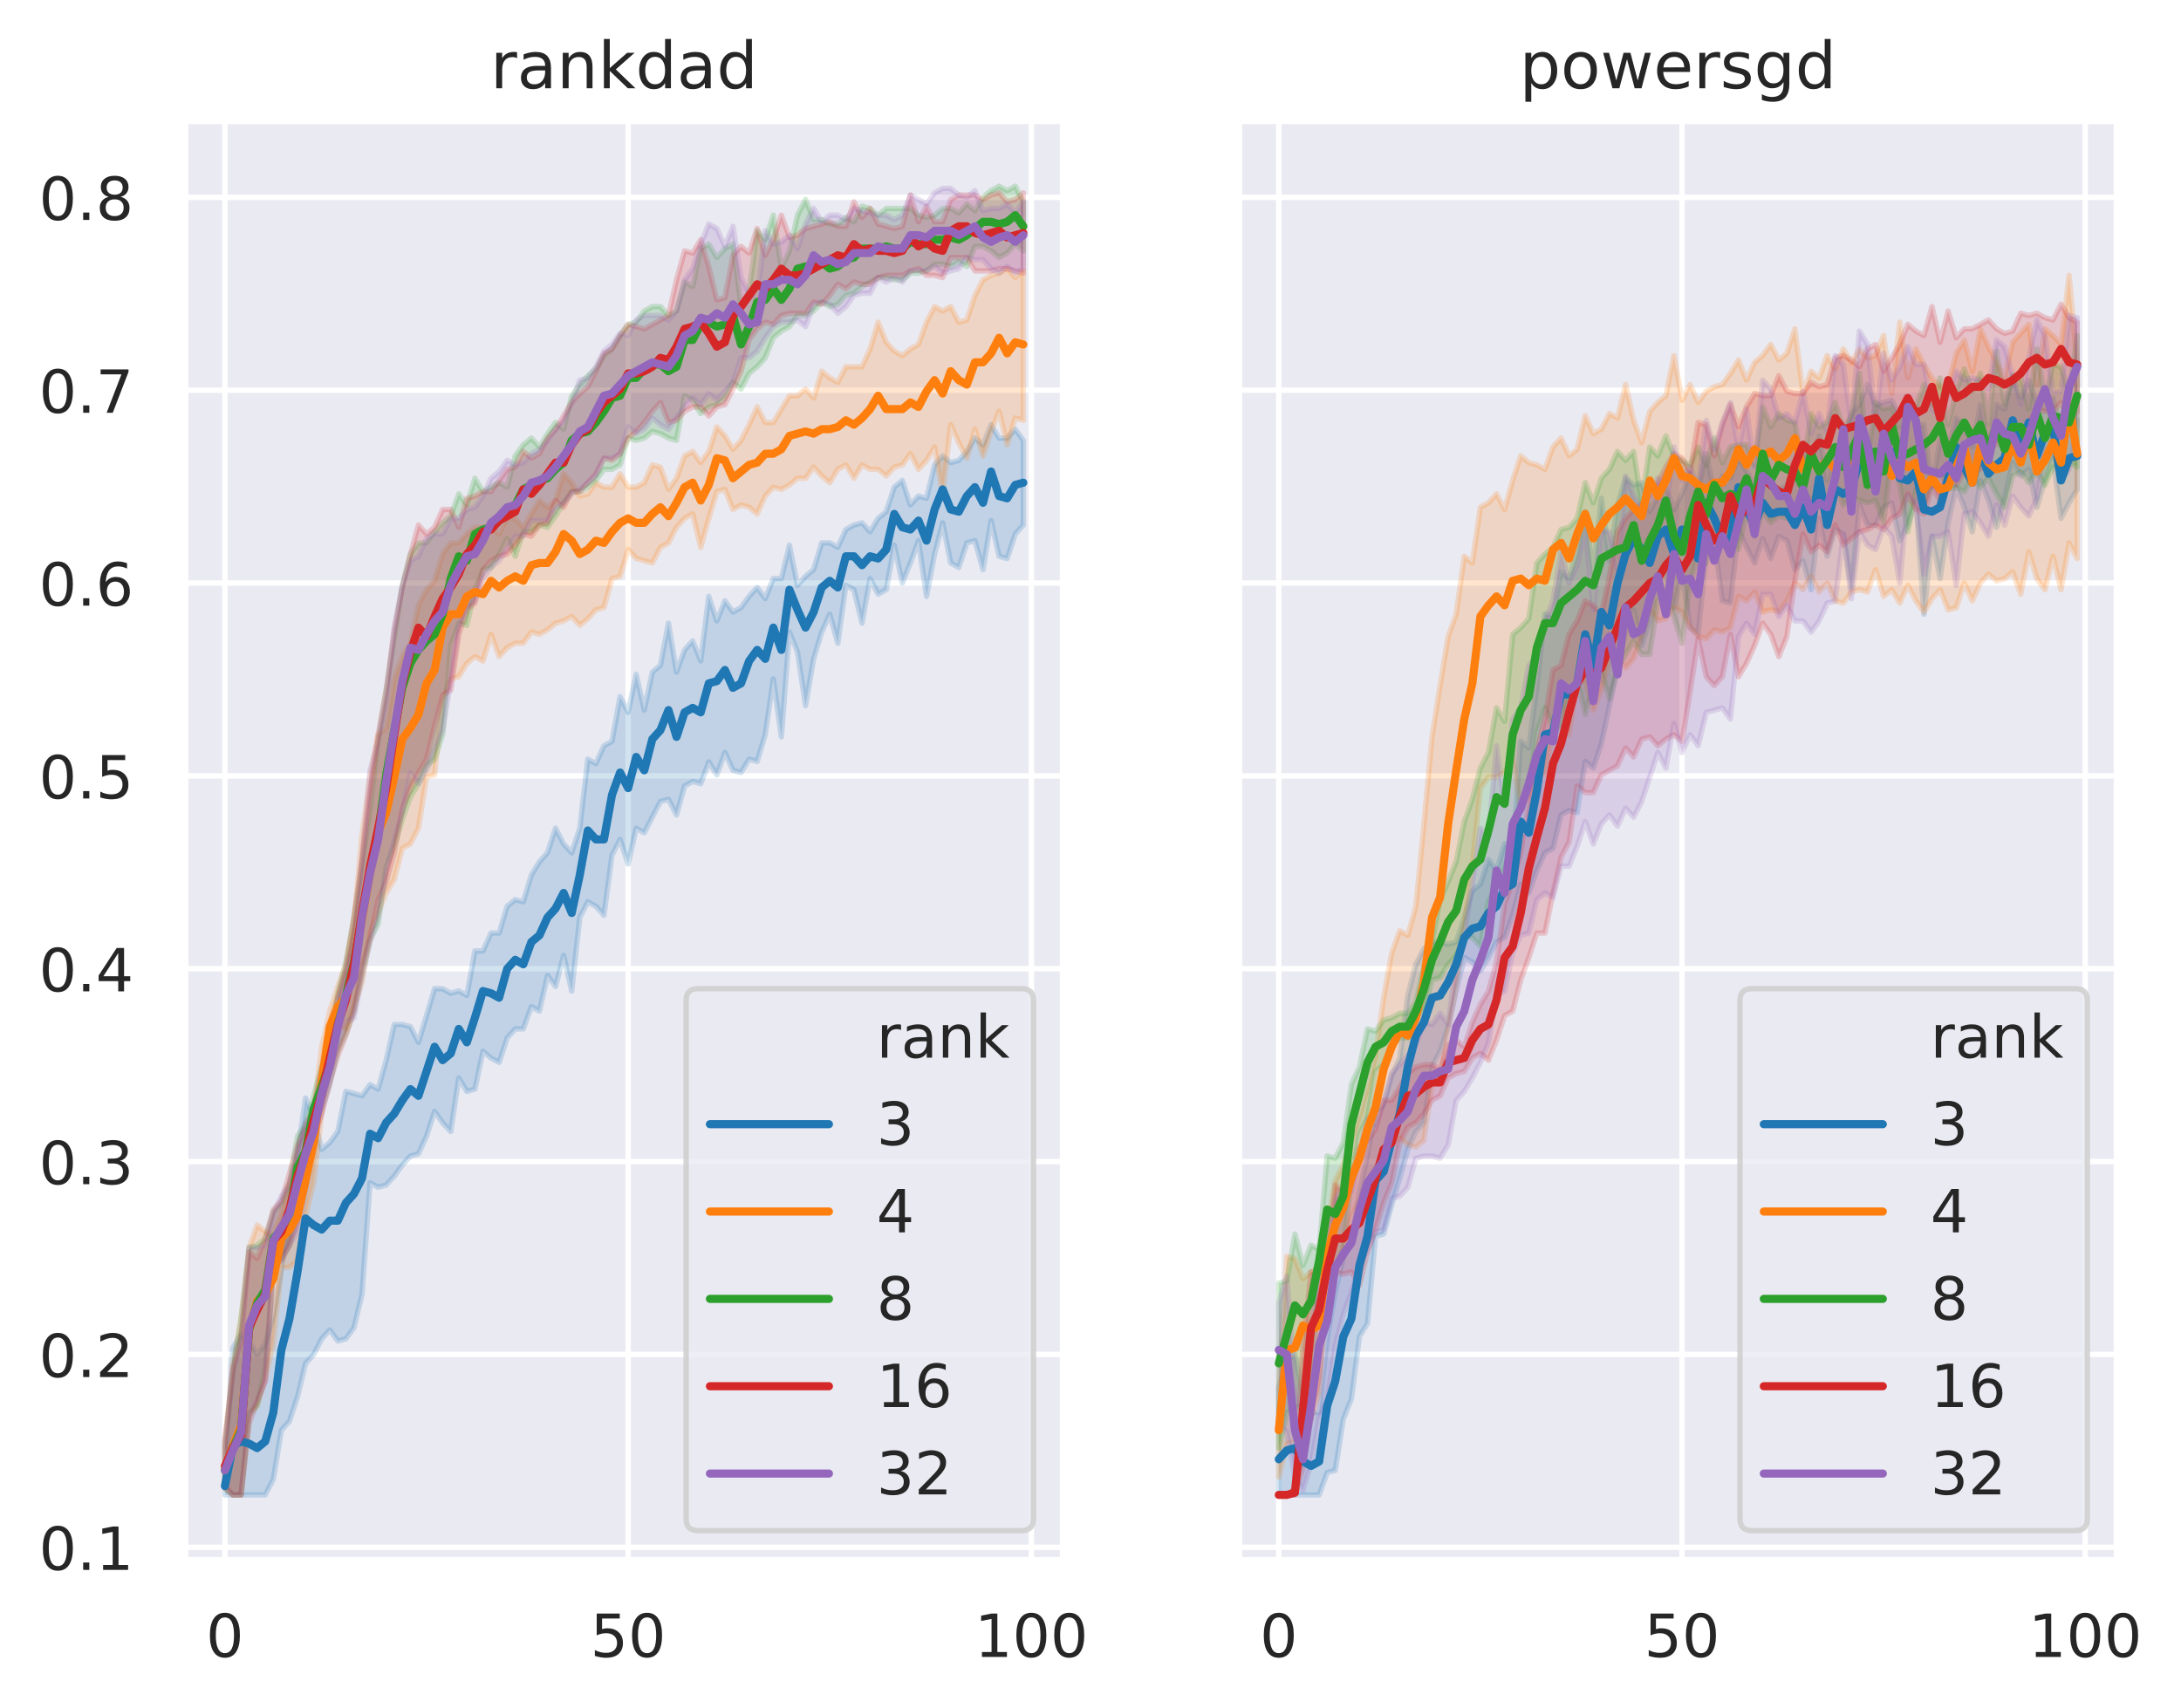 <?xml version="1.0" encoding="utf-8" standalone="no"?>
<!DOCTYPE svg PUBLIC "-//W3C//DTD SVG 1.1//EN"
  "http://www.w3.org/Graphics/SVG/1.1/DTD/svg11.dtd">
<!-- Created with matplotlib (https://matplotlib.org/) -->
<svg height="315.776pt" version="1.1" viewBox="0 0 403.124 315.776" width="403.124pt" xmlns="http://www.w3.org/2000/svg" xmlns:xlink="http://www.w3.org/1999/xlink">
 <defs>
  <style type="text/css">
*{stroke-linecap:butt;stroke-linejoin:round;}
  </style>
 </defs>
 <g id="figure_1">
  <g id="patch_1">
   <path d="M 0 315.776 
L 403.124 315.776 
L 403.124 0 
L 0 0 
z
" style="fill:#ffffff;"/>
  </g>
  <g id="axes_1">
   <g id="patch_2">
    <path d="M 34.193 288.43 
L 196.521 288.43 
L 196.521 22.318 
L 34.193 22.318 
z
" style="fill:#eaeaf2;"/>
   </g>
   <g id="matplotlib.axis_1">
    <g id="xtick_1">
     <g id="line2d_1">
      <path clip-path="url(#ped507ba480)" d="M 41.572 288.43 
L 41.572 22.318 
" style="fill:none;stroke:#ffffff;stroke-linecap:round;"/>
     </g>
     <g id="text_1">
      <!-- 0 -->
      <defs>
       <path d="M 31.781 66.406 
Q 24.172 66.406 20.328 58.906 
Q 16.5 51.422 16.5 36.375 
Q 16.5 21.391 20.328 13.891 
Q 24.172 6.391 31.781 6.391 
Q 39.453 6.391 43.281 13.891 
Q 47.125 21.391 47.125 36.375 
Q 47.125 51.422 43.281 58.906 
Q 39.453 66.406 31.781 66.406 
z
M 31.781 74.219 
Q 44.047 74.219 50.516 64.516 
Q 56.984 54.828 56.984 36.375 
Q 56.984 17.969 50.516 8.266 
Q 44.047 -1.422 31.781 -1.422 
Q 19.531 -1.422 13.062 8.266 
Q 6.594 17.969 6.594 36.375 
Q 6.594 54.828 13.062 64.516 
Q 19.531 74.219 31.781 74.219 
z
" id="DejaVuSans-48"/>
      </defs>
      <g style="fill:#262626;" transform="translate(38.073 306.288)scale(0.11 -0.11)">
       <use xlink:href="#DejaVuSans-48"/>
      </g>
     </g>
    </g>
    <g id="xtick_2">
     <g id="line2d_2">
      <path clip-path="url(#ped507ba480)" d="M 116.102 288.43 
L 116.102 22.318 
" style="fill:none;stroke:#ffffff;stroke-linecap:round;"/>
     </g>
     <g id="text_2">
      <!-- 50 -->
      <defs>
       <path d="M 10.797 72.906 
L 49.516 72.906 
L 49.516 64.594 
L 19.828 64.594 
L 19.828 46.734 
Q 21.969 47.469 24.109 47.828 
Q 26.266 48.188 28.422 48.188 
Q 40.625 48.188 47.75 41.5 
Q 54.891 34.812 54.891 23.391 
Q 54.891 11.625 47.562 5.094 
Q 40.234 -1.422 26.906 -1.422 
Q 22.312 -1.422 17.547 -0.641 
Q 12.797 0.141 7.719 1.703 
L 7.719 11.625 
Q 12.109 9.234 16.797 8.062 
Q 21.484 6.891 26.703 6.891 
Q 35.156 6.891 40.078 11.328 
Q 45.016 15.766 45.016 23.391 
Q 45.016 31 40.078 35.438 
Q 35.156 39.891 26.703 39.891 
Q 22.75 39.891 18.812 39.016 
Q 14.891 38.141 10.797 36.281 
z
" id="DejaVuSans-53"/>
      </defs>
      <g style="fill:#262626;" transform="translate(109.104 306.288)scale(0.11 -0.11)">
       <use xlink:href="#DejaVuSans-53"/>
       <use x="63.623" xlink:href="#DejaVuSans-48"/>
      </g>
     </g>
    </g>
    <g id="xtick_3">
     <g id="line2d_3">
      <path clip-path="url(#ped507ba480)" d="M 190.633 288.43 
L 190.633 22.318 
" style="fill:none;stroke:#ffffff;stroke-linecap:round;"/>
     </g>
     <g id="text_3">
      <!-- 100 -->
      <defs>
       <path d="M 12.406 8.297 
L 28.516 8.297 
L 28.516 63.922 
L 10.984 60.406 
L 10.984 69.391 
L 28.422 72.906 
L 38.281 72.906 
L 38.281 8.297 
L 54.391 8.297 
L 54.391 0 
L 12.406 0 
z
" id="DejaVuSans-49"/>
      </defs>
      <g style="fill:#262626;" transform="translate(180.135 306.288)scale(0.11 -0.11)">
       <use xlink:href="#DejaVuSans-49"/>
       <use x="63.623" xlink:href="#DejaVuSans-48"/>
       <use x="127.246" xlink:href="#DejaVuSans-48"/>
      </g>
     </g>
    </g>
   </g>
   <g id="matplotlib.axis_2">
    <g id="ytick_1">
     <g id="line2d_4">
      <path clip-path="url(#ped507ba480)" d="M 34.193 286.019 
L 196.521 286.019 
" style="fill:none;stroke:#ffffff;stroke-linecap:round;"/>
     </g>
     <g id="text_4">
      <!-- 0.1 -->
      <defs>
       <path d="M 10.688 12.406 
L 21 12.406 
L 21 0 
L 10.688 0 
z
" id="DejaVuSans-46"/>
      </defs>
      <g style="fill:#262626;" transform="translate(7.2 290.198)scale(0.11 -0.11)">
       <use xlink:href="#DejaVuSans-48"/>
       <use x="63.623" xlink:href="#DejaVuSans-46"/>
       <use x="95.41" xlink:href="#DejaVuSans-49"/>
      </g>
     </g>
    </g>
    <g id="ytick_2">
     <g id="line2d_5">
      <path clip-path="url(#ped507ba480)" d="M 34.193 250.37 
L 196.521 250.37 
" style="fill:none;stroke:#ffffff;stroke-linecap:round;"/>
     </g>
     <g id="text_5">
      <!-- 0.2 -->
      <defs>
       <path d="M 19.188 8.297 
L 53.609 8.297 
L 53.609 0 
L 7.328 0 
L 7.328 8.297 
Q 12.938 14.109 22.625 23.891 
Q 32.328 33.688 34.812 36.531 
Q 39.547 41.844 41.422 45.531 
Q 43.312 49.219 43.312 52.781 
Q 43.312 58.594 39.234 62.25 
Q 35.156 65.922 28.609 65.922 
Q 23.969 65.922 18.812 64.312 
Q 13.672 62.703 7.812 59.422 
L 7.812 69.391 
Q 13.766 71.781 18.938 73 
Q 24.125 74.219 28.422 74.219 
Q 39.75 74.219 46.484 68.547 
Q 53.219 62.891 53.219 53.422 
Q 53.219 48.922 51.531 44.891 
Q 49.859 40.875 45.406 35.406 
Q 44.188 33.984 37.641 27.219 
Q 31.109 20.453 19.188 8.297 
z
" id="DejaVuSans-50"/>
      </defs>
      <g style="fill:#262626;" transform="translate(7.2 254.549)scale(0.11 -0.11)">
       <use xlink:href="#DejaVuSans-48"/>
       <use x="63.623" xlink:href="#DejaVuSans-46"/>
       <use x="95.41" xlink:href="#DejaVuSans-50"/>
      </g>
     </g>
    </g>
    <g id="ytick_3">
     <g id="line2d_6">
      <path clip-path="url(#ped507ba480)" d="M 34.193 214.721 
L 196.521 214.721 
" style="fill:none;stroke:#ffffff;stroke-linecap:round;"/>
     </g>
     <g id="text_6">
      <!-- 0.3 -->
      <defs>
       <path d="M 40.578 39.312 
Q 47.656 37.797 51.625 33 
Q 55.609 28.219 55.609 21.188 
Q 55.609 10.406 48.188 4.484 
Q 40.766 -1.422 27.094 -1.422 
Q 22.516 -1.422 17.656 -0.516 
Q 12.797 0.391 7.625 2.203 
L 7.625 11.719 
Q 11.719 9.328 16.594 8.109 
Q 21.484 6.891 26.812 6.891 
Q 36.078 6.891 40.938 10.547 
Q 45.797 14.203 45.797 21.188 
Q 45.797 27.641 41.281 31.266 
Q 36.766 34.906 28.719 34.906 
L 20.219 34.906 
L 20.219 43.016 
L 29.109 43.016 
Q 36.375 43.016 40.234 45.922 
Q 44.094 48.828 44.094 54.297 
Q 44.094 59.906 40.109 62.906 
Q 36.141 65.922 28.719 65.922 
Q 24.656 65.922 20.016 65.031 
Q 15.375 64.156 9.812 62.312 
L 9.812 71.094 
Q 15.438 72.656 20.344 73.438 
Q 25.25 74.219 29.594 74.219 
Q 40.828 74.219 47.359 69.109 
Q 53.906 64.016 53.906 55.328 
Q 53.906 49.266 50.438 45.094 
Q 46.969 40.922 40.578 39.312 
z
" id="DejaVuSans-51"/>
      </defs>
      <g style="fill:#262626;" transform="translate(7.2 218.9)scale(0.11 -0.11)">
       <use xlink:href="#DejaVuSans-48"/>
       <use x="63.623" xlink:href="#DejaVuSans-46"/>
       <use x="95.41" xlink:href="#DejaVuSans-51"/>
      </g>
     </g>
    </g>
    <g id="ytick_4">
     <g id="line2d_7">
      <path clip-path="url(#ped507ba480)" d="M 34.193 179.072 
L 196.521 179.072 
" style="fill:none;stroke:#ffffff;stroke-linecap:round;"/>
     </g>
     <g id="text_7">
      <!-- 0.4 -->
      <defs>
       <path d="M 37.797 64.312 
L 12.891 25.391 
L 37.797 25.391 
z
M 35.203 72.906 
L 47.609 72.906 
L 47.609 25.391 
L 58.016 25.391 
L 58.016 17.188 
L 47.609 17.188 
L 47.609 0 
L 37.797 0 
L 37.797 17.188 
L 4.891 17.188 
L 4.891 26.703 
z
" id="DejaVuSans-52"/>
      </defs>
      <g style="fill:#262626;" transform="translate(7.2 183.251)scale(0.11 -0.11)">
       <use xlink:href="#DejaVuSans-48"/>
       <use x="63.623" xlink:href="#DejaVuSans-46"/>
       <use x="95.41" xlink:href="#DejaVuSans-52"/>
      </g>
     </g>
    </g>
    <g id="ytick_5">
     <g id="line2d_8">
      <path clip-path="url(#ped507ba480)" d="M 34.193 143.422 
L 196.521 143.422 
" style="fill:none;stroke:#ffffff;stroke-linecap:round;"/>
     </g>
     <g id="text_8">
      <!-- 0.5 -->
      <g style="fill:#262626;" transform="translate(7.2 147.602)scale(0.11 -0.11)">
       <use xlink:href="#DejaVuSans-48"/>
       <use x="63.623" xlink:href="#DejaVuSans-46"/>
       <use x="95.41" xlink:href="#DejaVuSans-53"/>
      </g>
     </g>
    </g>
    <g id="ytick_6">
     <g id="line2d_9">
      <path clip-path="url(#ped507ba480)" d="M 34.193 107.773 
L 196.521 107.773 
" style="fill:none;stroke:#ffffff;stroke-linecap:round;"/>
     </g>
     <g id="text_9">
      <!-- 0.6 -->
      <defs>
       <path d="M 33.016 40.375 
Q 26.375 40.375 22.484 35.828 
Q 18.609 31.297 18.609 23.391 
Q 18.609 15.531 22.484 10.953 
Q 26.375 6.391 33.016 6.391 
Q 39.656 6.391 43.531 10.953 
Q 47.406 15.531 47.406 23.391 
Q 47.406 31.297 43.531 35.828 
Q 39.656 40.375 33.016 40.375 
z
M 52.594 71.297 
L 52.594 62.312 
Q 48.875 64.062 45.094 64.984 
Q 41.312 65.922 37.594 65.922 
Q 27.828 65.922 22.672 59.328 
Q 17.531 52.734 16.797 39.406 
Q 19.672 43.656 24.016 45.922 
Q 28.375 48.188 33.594 48.188 
Q 44.578 48.188 50.953 41.516 
Q 57.328 34.859 57.328 23.391 
Q 57.328 12.156 50.688 5.359 
Q 44.047 -1.422 33.016 -1.422 
Q 20.359 -1.422 13.672 8.266 
Q 6.984 17.969 6.984 36.375 
Q 6.984 53.656 15.188 63.938 
Q 23.391 74.219 37.203 74.219 
Q 40.922 74.219 44.703 73.484 
Q 48.484 72.75 52.594 71.297 
z
" id="DejaVuSans-54"/>
      </defs>
      <g style="fill:#262626;" transform="translate(7.2 111.952)scale(0.11 -0.11)">
       <use xlink:href="#DejaVuSans-48"/>
       <use x="63.623" xlink:href="#DejaVuSans-46"/>
       <use x="95.41" xlink:href="#DejaVuSans-54"/>
      </g>
     </g>
    </g>
    <g id="ytick_7">
     <g id="line2d_10">
      <path clip-path="url(#ped507ba480)" d="M 34.193 72.124 
L 196.521 72.124 
" style="fill:none;stroke:#ffffff;stroke-linecap:round;"/>
     </g>
     <g id="text_10">
      <!-- 0.7 -->
      <defs>
       <path d="M 8.203 72.906 
L 55.078 72.906 
L 55.078 68.703 
L 28.609 0 
L 18.312 0 
L 43.219 64.594 
L 8.203 64.594 
z
" id="DejaVuSans-55"/>
      </defs>
      <g style="fill:#262626;" transform="translate(7.2 76.303)scale(0.11 -0.11)">
       <use xlink:href="#DejaVuSans-48"/>
       <use x="63.623" xlink:href="#DejaVuSans-46"/>
       <use x="95.41" xlink:href="#DejaVuSans-55"/>
      </g>
     </g>
    </g>
    <g id="ytick_8">
     <g id="line2d_11">
      <path clip-path="url(#ped507ba480)" d="M 34.193 36.475 
L 196.521 36.475 
" style="fill:none;stroke:#ffffff;stroke-linecap:round;"/>
     </g>
     <g id="text_11">
      <!-- 0.8 -->
      <defs>
       <path d="M 31.781 34.625 
Q 24.75 34.625 20.719 30.859 
Q 16.703 27.094 16.703 20.516 
Q 16.703 13.922 20.719 10.156 
Q 24.75 6.391 31.781 6.391 
Q 38.812 6.391 42.859 10.172 
Q 46.922 13.969 46.922 20.516 
Q 46.922 27.094 42.891 30.859 
Q 38.875 34.625 31.781 34.625 
z
M 21.922 38.812 
Q 15.578 40.375 12.031 44.719 
Q 8.5 49.078 8.5 55.328 
Q 8.5 64.062 14.719 69.141 
Q 20.953 74.219 31.781 74.219 
Q 42.672 74.219 48.875 69.141 
Q 55.078 64.062 55.078 55.328 
Q 55.078 49.078 51.531 44.719 
Q 48 40.375 41.703 38.812 
Q 48.828 37.156 52.797 32.312 
Q 56.781 27.484 56.781 20.516 
Q 56.781 9.906 50.312 4.234 
Q 43.844 -1.422 31.781 -1.422 
Q 19.734 -1.422 13.25 4.234 
Q 6.781 9.906 6.781 20.516 
Q 6.781 27.484 10.781 32.312 
Q 14.797 37.156 21.922 38.812 
z
M 18.312 54.391 
Q 18.312 48.734 21.844 45.562 
Q 25.391 42.391 31.781 42.391 
Q 38.141 42.391 41.719 45.562 
Q 45.312 48.734 45.312 54.391 
Q 45.312 60.062 41.719 63.234 
Q 38.141 66.406 31.781 66.406 
Q 25.391 66.406 21.844 63.234 
Q 18.312 60.062 18.312 54.391 
z
" id="DejaVuSans-56"/>
      </defs>
      <g style="fill:#262626;" transform="translate(7.2 40.654)scale(0.11 -0.11)">
       <use xlink:href="#DejaVuSans-48"/>
       <use x="63.623" xlink:href="#DejaVuSans-46"/>
       <use x="95.41" xlink:href="#DejaVuSans-56"/>
      </g>
     </g>
    </g>
   </g>
   <g id="PolyCollection_1">
    <defs>
     <path d="M 41.572 -44.387 
L 41.572 -39.442 
L 43.063 -39.442 
L 44.553 -39.442 
L 46.044 -39.442 
L 47.534 -39.442 
L 49.025 -39.442 
L 50.516 -42.327 
L 52.006 -51.394 
L 53.497 -53.042 
L 54.987 -57.576 
L 56.478 -63.758 
L 57.969 -65.385 
L 59.459 -68.291 
L 60.95 -69.94 
L 62.44 -67.879 
L 63.931 -68.291 
L 65.422 -70.352 
L 66.912 -76.534 
L 68.403 -97.14 
L 69.894 -96.316 
L 71.384 -96.728 
L 72.875 -98.376 
L 74.365 -100.437 
L 75.856 -102.086 
L 77.347 -102.498 
L 78.837 -105.754 
L 80.328 -110.328 
L 81.818 -108.216 
L 83.309 -106.619 
L 84.8 -116.51 
L 86.29 -114.027 
L 87.781 -114.45 
L 89.271 -121.456 
L 90.762 -120.188 
L 92.253 -119.395 
L 93.743 -123.928 
L 95.234 -125.577 
L 96.724 -125.577 
L 98.215 -129.698 
L 99.706 -128.874 
L 101.196 -135.468 
L 102.687 -133.407 
L 104.178 -139.177 
L 105.668 -132.583 
L 107.159 -146.183 
L 108.649 -149.068 
L 110.14 -148.244 
L 111.631 -146.596 
L 113.121 -157.723 
L 114.612 -160.608 
L 116.102 -156.075 
L 117.593 -162.669 
L 119.084 -161.844 
L 120.574 -164.729 
L 122.065 -167.614 
L 123.555 -168.026 
L 125.046 -165.141 
L 126.537 -170.499 
L 128.027 -171.323 
L 129.518 -170.911 
L 131.008 -174.95 
L 132.499 -172.56 
L 133.99 -176.681 
L 135.48 -173.384 
L 136.971 -172.972 
L 138.462 -175.445 
L 139.952 -175.033 
L 141.443 -179.978 
L 142.933 -190.281 
L 144.424 -179.566 
L 145.915 -198.936 
L 147.405 -195.227 
L 148.896 -185.336 
L 150.386 -193.99 
L 151.877 -198.936 
L 153.368 -202.233 
L 154.858 -196.875 
L 156.349 -207.591 
L 157.839 -206.767 
L 159.33 -200.585 
L 160.821 -208.827 
L 162.311 -205.942 
L 163.802 -206.767 
L 165.292 -215.009 
L 166.783 -208.003 
L 168.274 -211.712 
L 169.764 -215.833 
L 171.255 -205.53 
L 172.746 -213.361 
L 174.236 -219.13 
L 175.727 -211.712 
L 177.217 -210.888 
L 178.708 -215.421 
L 180.199 -215.833 
L 181.689 -210.476 
L 183.18 -219.543 
L 184.67 -212.948 
L 186.161 -212.536 
L 187.652 -217.07 
L 189.142 -218.718 
L 189.142 -234.379 
L 189.142 -234.379 
L 187.652 -236.44 
L 186.161 -234.791 
L 184.67 -234.791 
L 183.18 -237.264 
L 181.689 -233.555 
L 180.199 -234.791 
L 178.708 -232.319 
L 177.217 -230.67 
L 175.727 -230.258 
L 174.236 -231.494 
L 172.746 -229.846 
L 171.255 -223.674 
L 169.764 -224.076 
L 168.274 -222.427 
L 166.783 -226.961 
L 165.292 -225.724 
L 163.802 -221.201 
L 162.311 -219.955 
L 160.821 -217.482 
L 159.33 -219.13 
L 157.839 -218.718 
L 156.349 -217.894 
L 154.858 -214.597 
L 153.368 -215.421 
L 151.877 -215.421 
L 150.386 -210.476 
L 148.896 -209.239 
L 147.405 -207.591 
L 145.915 -215.009 
L 144.424 -208.827 
L 142.933 -208.827 
L 141.443 -205.118 
L 139.952 -207.179 
L 138.462 -205.53 
L 136.971 -203.469 
L 135.48 -202.645 
L 133.99 -204.706 
L 132.499 -200.997 
L 131.008 -205.53 
L 129.518 -193.599 
L 128.027 -197.288 
L 126.537 -195.639 
L 125.046 -191.518 
L 123.555 -200.585 
L 122.065 -192.775 
L 120.574 -191.518 
L 119.084 -184.512 
L 117.593 -191.106 
L 116.102 -184.099 
L 114.612 -186.984 
L 113.121 -178.742 
L 111.631 -177.917 
L 110.14 -174.62 
L 108.649 -175.445 
L 107.159 -162.669 
L 105.668 -158.135 
L 104.178 -159.784 
L 102.687 -162.669 
L 101.196 -158.135 
L 99.706 -156.487 
L 98.215 -154.024 
L 96.724 -149.068 
L 95.234 -149.481 
L 93.743 -148.244 
L 92.253 -143.299 
L 90.762 -143.299 
L 89.271 -140.002 
L 87.781 -140.002 
L 86.29 -131.759 
L 84.8 -132.594 
L 83.309 -132.171 
L 81.818 -133.006 
L 80.328 -133.026 
L 78.837 -128.05 
L 77.347 -123.104 
L 75.856 -125.999 
L 74.365 -126.401 
L 72.875 -126.401 
L 71.384 -119.807 
L 69.894 -114.45 
L 68.403 -115.274 
L 66.912 -113.213 
L 65.422 -113.646 
L 63.931 -114.037 
L 62.44 -106.619 
L 60.95 -104.569 
L 59.459 -103.322 
L 57.969 -109.092 
L 56.478 -112.801 
L 54.987 -102.498 
L 53.497 -93.019 
L 52.006 -81.067 
L 50.516 -72.412 
L 49.025 -67.467 
L 47.534 -65.406 
L 46.044 -67.879 
L 44.553 -69.115 
L 43.063 -66.642 
L 41.572 -44.387 
z
" id="mf08ccf5aaf" style="stroke:#1f77b4;stroke-opacity:0.2;"/>
    </defs>
    <g clip-path="url(#ped507ba480)">
     <use style="fill:#1f77b4;fill-opacity:0.2;stroke:#1f77b4;stroke-opacity:0.2;" x="0" xlink:href="#mf08ccf5aaf" y="315.776"/>
    </g>
   </g>
   <g id="PolyCollection_2">
    <defs>
     <path d="M 41.572 -48.509 
L 41.572 -40.678 
L 43.063 -39.442 
L 44.553 -39.442 
L 46.044 -54.691 
L 47.534 -55.927 
L 49.025 -60.873 
L 50.516 -67.467 
L 52.006 -81.479 
L 53.497 -81.479 
L 54.987 -82.716 
L 56.478 -90.958 
L 57.969 -97.14 
L 59.459 -109.916 
L 60.95 -123.516 
L 62.44 -125.989 
L 63.931 -125.577 
L 65.422 -129.698 
L 66.912 -134.232 
L 68.403 -143.299 
L 69.894 -147.008 
L 71.384 -150.717 
L 72.875 -153.19 
L 74.365 -158.959 
L 75.856 -159.784 
L 77.347 -162.669 
L 78.837 -172.148 
L 80.328 -172.56 
L 81.818 -186.16 
L 83.309 -190.281 
L 84.8 -190.693 
L 86.29 -193.146 
L 87.781 -194.403 
L 89.271 -193.578 
L 90.762 -198.524 
L 92.253 -194.403 
L 93.743 -196.051 
L 95.234 -196.875 
L 96.724 -196.875 
L 98.215 -198.936 
L 99.706 -198.524 
L 101.196 -199.348 
L 102.687 -200.585 
L 104.178 -200.997 
L 105.668 -201.821 
L 107.159 -200.172 
L 108.649 -201.409 
L 110.14 -203.057 
L 111.631 -203.469 
L 113.121 -208.817 
L 114.612 -209.239 
L 116.102 -214.185 
L 117.593 -212.536 
L 119.084 -212.124 
L 120.574 -211.712 
L 122.065 -214.597 
L 123.555 -215.421 
L 125.046 -218.306 
L 126.537 -219.955 
L 128.027 -220.779 
L 129.518 -214.597 
L 131.008 -219.934 
L 132.499 -224.9 
L 133.99 -225.312 
L 135.48 -221.603 
L 136.971 -222.427 
L 138.462 -222.015 
L 139.952 -220.779 
L 141.443 -224.076 
L 142.933 -225.714 
L 144.424 -225.312 
L 145.915 -226.137 
L 147.405 -227.373 
L 148.896 -227.373 
L 150.386 -229.434 
L 151.877 -227.785 
L 153.368 -226.549 
L 154.858 -229.021 
L 156.349 -229.846 
L 157.839 -227.373 
L 159.33 -229.846 
L 160.821 -229.021 
L 162.311 -229.021 
L 163.802 -227.785 
L 165.292 -229.434 
L 166.783 -229.846 
L 168.274 -231.906 
L 169.764 -229.021 
L 171.255 -230.67 
L 172.746 -233.143 
L 174.236 -224.488 
L 175.727 -237.264 
L 177.217 -233.967 
L 178.708 -231.082 
L 180.199 -236.44 
L 181.689 -231.494 
L 183.18 -236.028 
L 184.67 -239.737 
L 186.161 -233.555 
L 187.652 -238.5 
L 189.142 -238.088 
L 189.142 -265.701 
L 189.142 -265.701 
L 187.652 -264.475 
L 186.161 -266.113 
L 184.67 -265.289 
L 183.18 -264.877 
L 181.689 -264.053 
L 180.199 -261.168 
L 178.708 -256.634 
L 177.217 -256.222 
L 175.727 -259.107 
L 174.236 -258.283 
L 172.746 -259.107 
L 171.255 -256.222 
L 169.764 -252.101 
L 168.274 -251.276 
L 166.783 -250.04 
L 165.292 -250.875 
L 163.802 -252.513 
L 162.311 -256.222 
L 160.821 -251.276 
L 159.33 -247.99 
L 157.839 -247.979 
L 156.349 -247.979 
L 154.858 -245.095 
L 153.368 -245.919 
L 151.877 -247.155 
L 150.386 -242.22 
L 148.896 -243.858 
L 147.405 -242.622 
L 145.915 -242.622 
L 144.424 -240.149 
L 142.933 -237.687 
L 141.443 -237.676 
L 139.952 -240.561 
L 138.462 -237.264 
L 136.971 -234.379 
L 135.48 -232.731 
L 133.99 -235.203 
L 132.499 -236.852 
L 131.008 -232.319 
L 129.518 -230.258 
L 128.027 -232.319 
L 126.537 -231.494 
L 125.046 -227.373 
L 123.555 -225.312 
L 122.065 -229.434 
L 120.574 -229.846 
L 119.084 -226.549 
L 117.593 -225.724 
L 116.102 -225.724 
L 114.612 -228.197 
L 113.121 -225.724 
L 111.631 -225.724 
L 110.14 -226.549 
L 108.649 -224.488 
L 107.159 -224.097 
L 105.668 -226.549 
L 104.178 -228.197 
L 102.687 -223.252 
L 101.196 -222.015 
L 99.706 -223.252 
L 98.215 -220.779 
L 96.724 -218.306 
L 95.234 -219.955 
L 93.743 -219.955 
L 92.253 -217.08 
L 90.762 -218.306 
L 89.271 -218.306 
L 87.781 -218.306 
L 86.29 -217.09 
L 84.8 -215.421 
L 83.309 -215.421 
L 81.818 -213.361 
L 80.328 -208.415 
L 78.837 -206.767 
L 77.347 -203.923 
L 75.856 -196.875 
L 74.365 -194.403 
L 72.875 -190.281 
L 71.384 -181.235 
L 69.894 -179.999 
L 68.403 -172.148 
L 66.912 -161.432 
L 65.422 -145.359 
L 63.931 -137.529 
L 62.44 -133.407 
L 60.95 -128.874 
L 59.459 -122.28 
L 57.969 -110.339 
L 56.478 -104.146 
L 54.987 -99.623 
L 53.497 -96.728 
L 52.006 -91.782 
L 50.516 -87.661 
L 49.025 -88.073 
L 47.534 -89.31 
L 46.044 -85.188 
L 44.553 -72 
L 43.063 -63.345 
L 41.572 -48.509 
z
" id="m99a188555b" style="stroke:#ff7f0e;stroke-opacity:0.2;"/>
    </defs>
    <g clip-path="url(#ped507ba480)">
     <use style="fill:#ff7f0e;fill-opacity:0.2;stroke:#ff7f0e;stroke-opacity:0.2;" x="0" xlink:href="#m99a188555b" y="315.776"/>
    </g>
   </g>
   <g id="PolyCollection_3">
    <defs>
     <path d="M 41.572 -48.921 
L 41.572 -40.678 
L 43.063 -39.442 
L 44.553 -39.442 
L 46.044 -54.258 
L 47.534 -55.927 
L 49.025 -62.933 
L 50.516 -81.891 
L 52.006 -83.128 
L 53.497 -85.6 
L 54.987 -92.607 
L 56.478 -96.728 
L 57.969 -107.031 
L 59.459 -111.152 
L 60.95 -115.686 
L 62.44 -121.456 
L 63.931 -124.753 
L 65.422 -128.874 
L 66.912 -135.88 
L 68.403 -142.062 
L 69.894 -144.947 
L 71.384 -155.662 
L 72.875 -159.372 
L 74.365 -164.317 
L 75.856 -168.438 
L 77.347 -170.911 
L 78.837 -174.208 
L 80.328 -175.445 
L 81.818 -179.978 
L 83.309 -196.463 
L 84.8 -200.585 
L 86.29 -200.172 
L 87.781 -206.767 
L 89.271 -210.476 
L 90.762 -210.888 
L 92.253 -213.361 
L 93.743 -216.245 
L 95.234 -212.948 
L 96.724 -217.482 
L 98.215 -217.482 
L 99.706 -218.718 
L 101.196 -218.306 
L 102.687 -220.367 
L 104.178 -222.84 
L 105.668 -224.9 
L 107.159 -224.9 
L 108.649 -225.714 
L 110.14 -226.961 
L 111.631 -229.021 
L 113.121 -229.021 
L 114.612 -229.846 
L 116.102 -234.791 
L 117.593 -234.379 
L 119.084 -234.791 
L 120.574 -236.028 
L 122.065 -235.616 
L 123.555 -234.791 
L 125.046 -234.379 
L 126.537 -242.591 
L 128.027 -241.798 
L 129.518 -239.325 
L 131.008 -240.561 
L 132.499 -240.963 
L 133.99 -242.21 
L 135.48 -245.095 
L 136.971 -243.858 
L 138.462 -246.743 
L 139.952 -247.979 
L 141.443 -249.628 
L 142.933 -253.337 
L 144.424 -254.574 
L 145.915 -255.398 
L 147.405 -257.458 
L 148.896 -257.458 
L 150.386 -258.283 
L 151.877 -259.931 
L 153.368 -259.107 
L 154.858 -259.519 
L 156.349 -261.168 
L 157.839 -261.58 
L 159.33 -262.816 
L 160.821 -263.64 
L 162.311 -264.465 
L 163.802 -264.465 
L 165.292 -264.053 
L 166.783 -264.053 
L 168.274 -265.289 
L 169.764 -265.289 
L 171.255 -265.701 
L 172.746 -266.937 
L 174.236 -266.937 
L 175.727 -266.525 
L 177.217 -267.35 
L 178.708 -266.525 
L 180.199 -270.234 
L 181.689 -270.234 
L 183.18 -269.41 
L 184.67 -268.174 
L 186.161 -268.998 
L 187.652 -270.647 
L 189.142 -269.41 
L 189.142 -278.477 
L 189.142 -278.477 
L 187.652 -281.362 
L 186.161 -280.538 
L 184.67 -281.362 
L 183.18 -280.538 
L 181.689 -279.301 
L 180.199 -276.829 
L 178.708 -278.065 
L 177.217 -276.416 
L 175.727 -277.241 
L 174.236 -277.241 
L 172.746 -276.004 
L 171.255 -275.592 
L 169.764 -276.004 
L 168.274 -277.251 
L 166.783 -277.241 
L 165.292 -277.241 
L 163.802 -277.241 
L 162.311 -276.004 
L 160.821 -277.241 
L 159.33 -277.653 
L 157.839 -274.788 
L 156.349 -275.592 
L 154.858 -274.356 
L 153.368 -274.376 
L 151.877 -275.19 
L 150.386 -275.18 
L 148.896 -278.889 
L 147.405 -276.004 
L 145.915 -269.41 
L 144.424 -266.113 
L 142.933 -276.004 
L 141.443 -271.481 
L 139.952 -273.119 
L 138.462 -261.992 
L 136.971 -259.107 
L 135.48 -270.667 
L 133.99 -269.822 
L 132.499 -268.174 
L 131.008 -270.647 
L 129.518 -269.822 
L 128.027 -262.816 
L 126.537 -263.64 
L 125.046 -258.283 
L 123.555 -257.458 
L 122.065 -259.107 
L 120.574 -259.107 
L 119.084 -258.283 
L 117.593 -256.222 
L 116.102 -255.81 
L 114.612 -253.749 
L 113.121 -251.276 
L 111.631 -250.04 
L 110.14 -247.578 
L 108.649 -246.331 
L 107.159 -244.682 
L 105.668 -242.622 
L 104.178 -236.44 
L 102.687 -237.676 
L 101.196 -235.616 
L 99.706 -233.143 
L 98.215 -234.791 
L 96.724 -233.555 
L 95.234 -231.505 
L 93.743 -225.735 
L 92.253 -226.549 
L 90.762 -225.724 
L 89.271 -224.9 
L 87.781 -227.373 
L 86.29 -222.438 
L 84.8 -224.488 
L 83.309 -220.367 
L 81.818 -219.13 
L 80.328 -217.482 
L 78.837 -215.421 
L 77.347 -215.421 
L 75.856 -213.361 
L 74.365 -207.591 
L 72.875 -197.7 
L 71.384 -188.272 
L 69.894 -178.742 
L 68.403 -165.966 
L 66.912 -155.662 
L 65.422 -146.183 
L 63.931 -137.941 
L 62.44 -132.171 
L 60.95 -123.104 
L 59.459 -118.571 
L 57.969 -113.213 
L 56.478 -107.855 
L 54.987 -105.795 
L 53.497 -97.14 
L 52.006 -93.431 
L 50.516 -91.782 
L 49.025 -86.837 
L 47.534 -85.6 
L 46.044 -85.188 
L 44.553 -72 
L 43.063 -62.109 
L 41.572 -48.921 
z
" id="me5232e276f" style="stroke:#2ca02c;stroke-opacity:0.2;"/>
    </defs>
    <g clip-path="url(#ped507ba480)">
     <use style="fill:#2ca02c;fill-opacity:0.2;stroke:#2ca02c;stroke-opacity:0.2;" x="0" xlink:href="#me5232e276f" y="315.776"/>
    </g>
   </g>
   <g id="PolyCollection_4">
    <defs>
     <path d="M 41.572 -49.745 
L 41.572 -41.09 
L 43.063 -39.442 
L 44.553 -39.442 
L 46.044 -52.63 
L 47.534 -56.751 
L 49.025 -60.461 
L 50.516 -81.479 
L 52.006 -82.716 
L 53.497 -85.6 
L 54.987 -90.134 
L 56.478 -96.306 
L 57.969 -105.795 
L 59.459 -109.916 
L 60.95 -115.686 
L 62.44 -120.621 
L 63.931 -124.341 
L 65.422 -128.874 
L 66.912 -137.117 
L 68.403 -142.474 
L 69.894 -149.481 
L 71.384 -152.778 
L 72.875 -158.125 
L 74.365 -166.378 
L 75.856 -170.087 
L 77.347 -172.972 
L 78.837 -175.445 
L 80.328 -181.627 
L 81.818 -187.304 
L 83.309 -188.221 
L 84.8 -198.524 
L 86.29 -203.057 
L 87.781 -204.294 
L 89.271 -210.476 
L 90.762 -212.124 
L 92.253 -212.948 
L 93.743 -213.361 
L 95.234 -215.009 
L 96.724 -217.07 
L 98.215 -216.658 
L 99.706 -218.718 
L 101.196 -219.13 
L 102.687 -223.252 
L 104.178 -222.015 
L 105.668 -224.9 
L 107.159 -224.9 
L 108.649 -226.549 
L 110.14 -228.197 
L 111.631 -231.082 
L 113.121 -230.67 
L 114.612 -231.906 
L 116.102 -234.791 
L 117.593 -236.028 
L 119.084 -237.676 
L 120.574 -239.737 
L 122.065 -241.385 
L 123.555 -237.676 
L 125.046 -238.088 
L 126.537 -239.737 
L 128.027 -240.561 
L 129.518 -240.541 
L 131.008 -238.892 
L 132.499 -240.561 
L 133.99 -240.973 
L 135.48 -243.858 
L 136.971 -247.155 
L 138.462 -252.925 
L 139.952 -254.986 
L 141.443 -256.212 
L 142.933 -255.81 
L 144.424 -257.458 
L 145.915 -257.871 
L 147.405 -257.871 
L 148.896 -257.871 
L 150.386 -259.931 
L 151.877 -259.519 
L 153.368 -261.157 
L 154.858 -263.228 
L 156.349 -262.404 
L 157.839 -263.64 
L 159.33 -263.228 
L 160.821 -263.228 
L 162.311 -264.465 
L 163.802 -264.877 
L 165.292 -264.877 
L 166.783 -264.877 
L 168.274 -265.701 
L 169.764 -266.113 
L 171.255 -264.877 
L 172.746 -264.877 
L 174.236 -264.465 
L 175.727 -268.174 
L 177.217 -268.174 
L 178.708 -268.174 
L 180.199 -265.701 
L 181.689 -265.701 
L 183.18 -265.701 
L 184.67 -266.113 
L 186.161 -266.113 
L 187.652 -265.701 
L 189.142 -265.289 
L 189.142 -280.126 
L 189.142 -280.126 
L 187.652 -278.889 
L 186.161 -278.477 
L 184.67 -280.126 
L 183.18 -279.713 
L 181.689 -278.889 
L 180.199 -279.713 
L 178.708 -279.713 
L 177.217 -279.713 
L 175.727 -278.889 
L 174.236 -274.768 
L 172.746 -274.768 
L 171.255 -277.653 
L 169.764 -274.768 
L 168.274 -279.713 
L 166.783 -273.944 
L 165.292 -273.531 
L 163.802 -273.944 
L 162.311 -274.356 
L 160.821 -277.251 
L 159.33 -275.592 
L 157.839 -278.477 
L 156.349 -273.944 
L 154.858 -273.944 
L 153.368 -274.768 
L 151.877 -274.356 
L 150.386 -273.944 
L 148.896 -273.531 
L 147.405 -272.295 
L 145.915 -271.893 
L 144.424 -276.004 
L 142.933 -271.471 
L 141.443 -268.586 
L 139.952 -273.531 
L 138.462 -268.998 
L 136.971 -270.234 
L 135.48 -268.596 
L 133.99 -260.755 
L 132.499 -260.343 
L 131.008 -266.525 
L 129.518 -271.471 
L 128.027 -268.998 
L 126.537 -269.41 
L 125.046 -264.053 
L 123.555 -257.458 
L 122.065 -256.634 
L 120.574 -255.81 
L 119.084 -254.986 
L 117.593 -255.398 
L 116.102 -255.81 
L 114.612 -253.749 
L 113.121 -251.276 
L 111.631 -250.452 
L 110.14 -247.155 
L 108.649 -244.27 
L 107.159 -243.034 
L 105.668 -241.385 
L 104.178 -238.913 
L 102.687 -236.44 
L 101.196 -234.791 
L 99.706 -231.906 
L 98.215 -231.082 
L 96.724 -232.319 
L 95.234 -229.434 
L 93.743 -229.032 
L 92.253 -226.961 
L 90.762 -224.9 
L 89.271 -224.9 
L 87.781 -224.086 
L 86.29 -223.664 
L 84.8 -218.316 
L 83.309 -221.603 
L 81.818 -221.603 
L 80.328 -218.306 
L 78.837 -217.07 
L 77.347 -218.718 
L 75.856 -213.361 
L 74.365 -207.179 
L 72.875 -199.348 
L 71.384 -188.221 
L 69.894 -179.978 
L 68.403 -169.706 
L 66.912 -156.899 
L 65.422 -146.183 
L 63.931 -136.704 
L 62.44 -131.347 
L 60.95 -124.341 
L 59.459 -118.159 
L 57.969 -111.152 
L 56.478 -107.443 
L 54.987 -104.146 
L 53.497 -98.789 
L 52.006 -93.843 
L 50.516 -92.195 
L 49.025 -86.837 
L 47.534 -83.128 
L 46.044 -84.364 
L 44.553 -67.879 
L 43.063 -62.933 
L 41.572 -49.745 
z
" id="mbfe07de6bb" style="stroke:#d62728;stroke-opacity:0.2;"/>
    </defs>
    <g clip-path="url(#ped507ba480)">
     <use style="fill:#d62728;fill-opacity:0.2;stroke:#d62728;stroke-opacity:0.2;" x="0" xlink:href="#mbfe07de6bb" y="315.776"/>
    </g>
   </g>
   <g id="PolyCollection_5">
    <defs>
     <path d="M 41.572 -48.921 
L 41.572 -40.668 
L 43.063 -39.442 
L 44.553 -39.442 
L 46.044 -54.258 
L 47.534 -56.751 
L 49.025 -60.461 
L 50.516 -81.479 
L 52.006 -83.128 
L 53.497 -85.6 
L 54.987 -88.073 
L 56.478 -95.492 
L 57.969 -103.734 
L 59.459 -110.328 
L 60.95 -115.274 
L 62.44 -122.28 
L 63.931 -126.803 
L 65.422 -127.617 
L 66.912 -135.056 
L 68.403 -141.65 
L 69.894 -146.183 
L 71.384 -154.426 
L 72.875 -160.587 
L 74.365 -165.554 
L 75.856 -172.972 
L 77.347 -170.911 
L 78.837 -173.384 
L 80.328 -177.093 
L 81.818 -180.802 
L 83.309 -189.869 
L 84.8 -199.75 
L 86.29 -203.469 
L 87.781 -204.706 
L 89.271 -208.827 
L 90.762 -210.888 
L 92.253 -212.124 
L 93.743 -214.185 
L 95.234 -216.658 
L 96.724 -216.658 
L 98.215 -219.543 
L 99.706 -219.512 
L 101.196 -219.543 
L 102.687 -221.603 
L 104.178 -222.84 
L 105.668 -224.488 
L 107.159 -225.312 
L 108.649 -226.549 
L 110.14 -227.785 
L 111.631 -231.082 
L 113.121 -231.082 
L 114.612 -231.906 
L 116.102 -236.852 
L 117.593 -235.616 
L 119.084 -236.44 
L 120.574 -238.5 
L 122.065 -237.254 
L 123.555 -236.44 
L 125.046 -238.5 
L 126.537 -240.561 
L 128.027 -242.189 
L 129.518 -240.973 
L 131.008 -243.013 
L 132.499 -241.798 
L 133.99 -243.446 
L 135.48 -245.095 
L 136.971 -249.628 
L 138.462 -249.628 
L 139.952 -250.864 
L 141.443 -253.337 
L 142.933 -255.398 
L 144.424 -256.222 
L 145.915 -256.222 
L 147.405 -256.634 
L 148.896 -255.398 
L 150.386 -259.519 
L 151.877 -259.931 
L 153.368 -259.519 
L 154.858 -257.871 
L 156.349 -259.097 
L 157.839 -261.157 
L 159.33 -261.58 
L 160.821 -261.58 
L 162.311 -264.465 
L 163.802 -263.64 
L 165.292 -264.465 
L 166.783 -263.64 
L 168.274 -265.701 
L 169.764 -265.701 
L 171.255 -265.701 
L 172.746 -266.525 
L 174.236 -265.289 
L 175.727 -265.701 
L 177.217 -266.113 
L 178.708 -268.174 
L 180.199 -267.762 
L 181.689 -267.762 
L 183.18 -266.103 
L 184.67 -265.289 
L 186.161 -266.525 
L 187.652 -265.289 
L 189.142 -266.113 
L 189.142 -278.477 
L 189.142 -278.477 
L 187.652 -276.416 
L 186.161 -278.065 
L 184.67 -277.241 
L 183.18 -277.241 
L 181.689 -276.829 
L 180.199 -280.538 
L 178.708 -279.301 
L 177.217 -279.713 
L 175.727 -280.95 
L 174.236 -280.95 
L 172.746 -280.126 
L 171.255 -278.065 
L 169.764 -278.889 
L 168.274 -279.713 
L 166.783 -276.004 
L 165.292 -275.19 
L 163.802 -276.004 
L 162.311 -276.004 
L 160.821 -276.416 
L 159.33 -276.829 
L 157.839 -277.241 
L 156.349 -275.18 
L 154.858 -276.004 
L 153.368 -276.004 
L 151.877 -274.768 
L 150.386 -277.251 
L 148.896 -274.356 
L 147.405 -269.822 
L 145.915 -272.295 
L 144.424 -271.059 
L 142.933 -270.647 
L 141.443 -273.14 
L 139.952 -260.755 
L 138.462 -261.58 
L 136.971 -264.465 
L 135.48 -273.944 
L 133.99 -270.234 
L 132.499 -273.531 
L 131.008 -274.356 
L 129.518 -270.647 
L 128.027 -266.113 
L 126.537 -264.053 
L 125.046 -258.283 
L 123.555 -256.634 
L 122.065 -257.458 
L 120.574 -257.458 
L 119.084 -257.458 
L 117.593 -256.634 
L 116.102 -253.76 
L 114.612 -254.161 
L 113.121 -252.101 
L 111.631 -250.864 
L 110.14 -247.979 
L 108.649 -245.929 
L 107.159 -245.507 
L 105.668 -241.385 
L 104.178 -238.088 
L 102.687 -236.44 
L 101.196 -234.379 
L 99.706 -232.731 
L 98.215 -231.906 
L 96.724 -230.268 
L 95.234 -229.846 
L 93.743 -230.68 
L 92.253 -228.609 
L 90.762 -227.373 
L 89.271 -224.076 
L 87.781 -222.015 
L 86.29 -221.603 
L 84.8 -219.955 
L 83.309 -219.955 
L 81.818 -217.07 
L 80.328 -217.07 
L 78.837 -216.256 
L 77.347 -212.948 
L 75.856 -212.124 
L 74.365 -207.591 
L 72.875 -199.76 
L 71.384 -186.582 
L 69.894 -178.742 
L 68.403 -173.384 
L 66.912 -157.311 
L 65.422 -142.062 
L 63.931 -136.704 
L 62.44 -130.935 
L 60.95 -122.692 
L 59.459 -116.922 
L 57.969 -109.916 
L 56.478 -108.268 
L 54.987 -103.322 
L 53.497 -96.728 
L 52.006 -94.667 
L 50.516 -91.37 
L 49.025 -85.6 
L 47.534 -85.188 
L 46.044 -85.209 
L 44.553 -69.115 
L 43.063 -61.697 
L 41.572 -48.921 
z
" id="m5be9d9565b" style="stroke:#9467bd;stroke-opacity:0.2;"/>
    </defs>
    <g clip-path="url(#ped507ba480)">
     <use style="fill:#9467bd;fill-opacity:0.2;stroke:#9467bd;stroke-opacity:0.2;" x="0" xlink:href="#m5be9d9565b" y="315.776"/>
    </g>
   </g>
   <g id="line2d_12">
    <path clip-path="url(#ped507ba480)" d="M 41.572 274.686 
L 43.063 267.267 
L 44.553 266.443 
L 46.044 266.855 
L 47.534 267.679 
L 49.025 266.443 
L 50.516 261.085 
L 52.006 249.546 
L 53.497 243.776 
L 54.987 235.121 
L 56.478 225.23 
L 57.969 226.466 
L 59.459 227.291 
L 60.95 225.642 
L 62.44 225.642 
L 63.931 222.345 
L 65.422 220.697 
L 66.912 217.812 
L 68.403 209.569 
L 69.894 210.393 
L 71.384 207.509 
L 72.875 205.86 
L 74.365 203.387 
L 75.856 201.327 
L 77.347 202.563 
L 78.837 198.03 
L 80.328 193.496 
L 81.818 195.969 
L 83.309 194.732 
L 84.8 190.199 
L 86.29 192.672 
L 87.781 188.138 
L 89.271 183.193 
L 90.762 183.605 
L 92.253 184.429 
L 93.743 179.072 
L 95.234 177.423 
L 96.724 178.247 
L 98.215 174.126 
L 99.706 172.89 
L 101.196 169.593 
L 102.687 167.944 
L 104.178 165.059 
L 105.668 168.768 
L 107.159 161.762 
L 108.649 153.52 
L 110.14 155.168 
L 111.631 155.168 
L 113.121 146.925 
L 114.612 142.804 
L 116.102 145.689 
L 117.593 139.919 
L 119.084 142.392 
L 120.574 136.622 
L 122.065 134.974 
L 123.555 131.265 
L 125.046 136.21 
L 126.537 131.677 
L 128.027 130.852 
L 129.518 131.677 
L 131.008 126.319 
L 132.499 125.907 
L 133.99 123.846 
L 135.48 127.143 
L 136.971 126.319 
L 138.462 122.198 
L 139.952 120.137 
L 141.443 121.786 
L 142.933 116.016 
L 144.424 120.137 
L 145.915 109.01 
L 147.405 112.719 
L 148.896 116.016 
L 150.386 113.131 
L 151.877 108.597 
L 153.368 107.361 
L 154.858 108.597 
L 156.349 102.828 
L 157.839 102.828 
L 159.33 104.476 
L 160.821 102.828 
L 162.311 103.24 
L 163.802 101.591 
L 165.292 94.997 
L 166.783 97.47 
L 168.274 97.882 
L 169.764 96.234 
L 171.255 99.943 
L 172.746 94.173 
L 174.236 90.464 
L 175.727 94.173 
L 177.217 94.585 
L 178.708 91.7 
L 180.199 90.052 
L 181.689 92.937 
L 183.18 87.167 
L 184.67 91.7 
L 186.161 92.112 
L 187.652 89.639 
L 189.142 89.227 
" style="fill:none;stroke:#1f77b4;stroke-linecap:round;stroke-width:1.5;"/>
   </g>
   <g id="line2d_13">
    <path clip-path="url(#ped507ba480)" d="M 41.572 271.389 
L 43.063 267.267 
L 44.553 263.558 
L 46.044 245.837 
L 47.534 240.479 
L 49.025 239.242 
L 50.516 236.358 
L 52.006 228.939 
L 53.497 227.291 
L 54.987 224.818 
L 56.478 218.224 
L 57.969 211.218 
L 59.459 200.09 
L 60.95 189.787 
L 62.44 186.078 
L 63.931 184.429 
L 65.422 178.247 
L 66.912 170.005 
L 68.403 161.35 
L 69.894 153.932 
L 71.384 150.223 
L 72.875 143.628 
L 74.365 136.622 
L 75.856 134.562 
L 77.347 132.089 
L 78.837 126.319 
L 80.328 123.846 
L 81.818 116.016 
L 83.309 113.543 
L 84.8 113.543 
L 86.29 110.246 
L 87.781 109.422 
L 89.271 109.834 
L 90.762 107.361 
L 92.253 108.597 
L 93.743 107.361 
L 95.234 106.537 
L 96.724 107.361 
L 98.215 104.476 
L 99.706 104.064 
L 101.196 104.064 
L 102.687 102.003 
L 104.178 98.706 
L 105.668 99.943 
L 107.159 102.415 
L 108.649 101.591 
L 110.14 99.943 
L 111.631 100.355 
L 113.121 98.294 
L 114.612 96.646 
L 116.102 95.821 
L 117.593 96.646 
L 119.084 96.646 
L 120.574 94.997 
L 122.065 93.761 
L 123.555 95.409 
L 125.046 92.937 
L 126.537 90.052 
L 128.027 89.227 
L 129.518 92.524 
L 131.008 89.639 
L 132.499 84.694 
L 133.99 85.106 
L 135.48 88.403 
L 136.971 87.167 
L 138.462 85.93 
L 139.952 85.518 
L 141.443 83.87 
L 142.933 83.87 
L 144.424 83.045 
L 145.915 80.573 
L 147.405 80.16 
L 148.896 79.748 
L 150.386 80.16 
L 151.877 79.336 
L 153.368 79.336 
L 154.858 78.924 
L 156.349 77.688 
L 157.839 78.512 
L 159.33 77.276 
L 160.821 75.627 
L 162.311 73.154 
L 163.802 75.627 
L 165.292 75.627 
L 166.783 75.627 
L 168.274 74.391 
L 169.764 75.215 
L 171.255 72.33 
L 172.746 70.269 
L 174.236 72.742 
L 175.727 68.621 
L 177.217 70.269 
L 178.708 71.094 
L 180.199 66.972 
L 181.689 66.972 
L 183.18 65.324 
L 184.67 62.439 
L 186.161 65.324 
L 187.652 63.263 
L 189.142 63.675 
" style="fill:none;stroke:#ff7f0e;stroke-linecap:round;stroke-width:1.5;"/>
   </g>
   <g id="line2d_14">
    <path clip-path="url(#ped507ba480)" d="M 41.572 271.801 
L 43.063 267.679 
L 44.553 264.382 
L 46.044 245.837 
L 47.534 240.891 
L 49.025 238.418 
L 50.516 228.939 
L 52.006 227.291 
L 53.497 224.406 
L 54.987 215.751 
L 56.478 212.866 
L 57.969 205.036 
L 59.459 200.914 
L 60.95 196.381 
L 62.44 189.375 
L 63.931 184.017 
L 65.422 177.835 
L 66.912 169.18 
L 68.403 160.938 
L 69.894 153.932 
L 71.384 143.216 
L 72.875 134.974 
L 74.365 127.143 
L 75.856 122.61 
L 77.347 120.137 
L 78.837 118.489 
L 80.328 117.252 
L 81.818 113.543 
L 83.309 106.949 
L 84.8 102.828 
L 86.29 103.652 
L 87.781 98.706 
L 89.271 97.882 
L 90.762 97.47 
L 92.253 95.821 
L 93.743 94.997 
L 95.234 93.349 
L 96.724 90.464 
L 98.215 89.639 
L 99.706 88.815 
L 101.196 88.403 
L 102.687 86.755 
L 104.178 85.518 
L 105.668 81.397 
L 107.159 80.16 
L 108.649 79.748 
L 110.14 78.1 
L 111.631 76.039 
L 113.121 73.566 
L 114.612 73.154 
L 116.102 69.857 
L 117.593 69.857 
L 119.084 68.209 
L 120.574 67.384 
L 122.065 67.384 
L 123.555 68.621 
L 125.046 67.797 
L 126.537 62.851 
L 128.027 62.851 
L 129.518 59.966 
L 131.008 59.554 
L 132.499 60.378 
L 133.99 59.966 
L 135.48 58.318 
L 136.971 63.675 
L 138.462 60.378 
L 139.952 55.845 
L 141.443 55.433 
L 142.933 53.372 
L 144.424 55.433 
L 145.915 53.372 
L 147.405 49.663 
L 148.896 49.251 
L 150.386 49.663 
L 151.877 48.427 
L 153.368 49.663 
L 154.858 49.251 
L 156.349 48.014 
L 157.839 47.602 
L 159.33 45.954 
L 160.821 45.954 
L 162.311 45.954 
L 163.802 45.542 
L 165.292 45.954 
L 166.783 45.954 
L 168.274 44.717 
L 169.764 45.129 
L 171.255 45.129 
L 172.746 44.305 
L 174.236 44.305 
L 175.727 43.893 
L 177.217 44.305 
L 178.708 43.481 
L 180.199 42.245 
L 181.689 41.008 
L 183.18 41.008 
L 184.67 41.42 
L 186.161 41.008 
L 187.652 39.772 
L 189.142 41.832 
" style="fill:none;stroke:#2ca02c;stroke-linecap:round;stroke-width:1.5;"/>
   </g>
   <g id="line2d_15">
    <path clip-path="url(#ped507ba480)" d="M 41.572 270.976 
L 43.063 267.679 
L 44.553 265.207 
L 46.044 245.424 
L 47.534 242.127 
L 49.025 239.242 
L 50.516 229.351 
L 52.006 227.703 
L 53.497 223.582 
L 54.987 217.4 
L 56.478 213.278 
L 57.969 207.096 
L 59.459 202.151 
L 60.95 195.557 
L 62.44 189.375 
L 63.931 184.841 
L 65.422 178.247 
L 66.912 168.768 
L 68.403 160.114 
L 69.894 153.107 
L 71.384 145.689 
L 72.875 135.798 
L 74.365 126.319 
L 75.856 120.549 
L 77.347 116.016 
L 78.837 117.664 
L 80.328 113.955 
L 81.818 110.658 
L 83.309 108.597 
L 84.8 106.125 
L 86.29 102.415 
L 87.781 100.767 
L 89.271 98.294 
L 90.762 97.882 
L 92.253 96.234 
L 93.743 95.409 
L 95.234 94.585 
L 96.724 90.464 
L 98.215 91.288 
L 99.706 89.639 
L 101.196 87.579 
L 102.687 85.518 
L 104.178 85.518 
L 105.668 82.221 
L 107.159 80.16 
L 108.649 79.336 
L 110.14 76.451 
L 111.631 74.391 
L 113.121 73.154 
L 114.612 71.918 
L 116.102 69.033 
L 117.593 69.033 
L 119.084 68.621 
L 120.574 67.797 
L 122.065 66.148 
L 123.555 66.56 
L 125.046 64.087 
L 126.537 60.79 
L 128.027 60.378 
L 129.518 59.554 
L 131.008 61.615 
L 132.499 64.087 
L 133.99 63.263 
L 135.48 58.318 
L 136.971 56.669 
L 138.462 54.608 
L 139.952 52.548 
L 141.443 53.372 
L 142.933 51.724 
L 144.424 49.663 
L 145.915 50.899 
L 147.405 50.899 
L 148.896 50.487 
L 150.386 49.663 
L 151.877 48.839 
L 153.368 48.014 
L 154.858 47.19 
L 156.349 47.602 
L 157.839 45.129 
L 159.33 46.366 
L 160.821 45.954 
L 162.311 46.366 
L 163.802 46.366 
L 165.292 46.778 
L 166.783 46.366 
L 168.274 43.893 
L 169.764 45.542 
L 171.255 44.717 
L 172.746 45.954 
L 174.236 46.366 
L 175.727 42.657 
L 177.217 41.832 
L 178.708 41.832 
L 180.199 43.069 
L 181.689 43.481 
L 183.18 43.069 
L 184.67 42.657 
L 186.161 43.893 
L 187.652 43.481 
L 189.142 43.069 
" style="fill:none;stroke:#d62728;stroke-linecap:round;stroke-width:1.5;"/>
   </g>
   <g id="line2d_16">
    <path clip-path="url(#ped507ba480)" d="M 41.572 271.801 
L 43.063 268.092 
L 44.553 264.795 
L 46.044 245.012 
L 47.534 241.303 
L 49.025 239.655 
L 50.516 229.351 
L 52.006 226.879 
L 53.497 224.406 
L 54.987 218.636 
L 56.478 213.278 
L 57.969 209.157 
L 59.459 202.151 
L 60.95 197.205 
L 62.44 189.787 
L 63.931 184.017 
L 65.422 180.72 
L 66.912 169.593 
L 68.403 161.35 
L 69.894 155.168 
L 71.384 144.453 
L 72.875 134.974 
L 74.365 125.907 
L 75.856 119.725 
L 77.347 120.137 
L 78.837 117.252 
L 80.328 114.779 
L 81.818 113.131 
L 83.309 108.185 
L 84.8 105.3 
L 86.29 102.828 
L 87.781 102.415 
L 89.271 99.943 
L 90.762 96.646 
L 92.253 95.409 
L 93.743 93.761 
L 95.234 93.349 
L 96.724 91.7 
L 98.215 89.227 
L 99.706 88.815 
L 101.196 87.991 
L 102.687 86.342 
L 104.178 84.282 
L 105.668 82.221 
L 107.159 79.748 
L 108.649 78.924 
L 110.14 76.039 
L 111.631 73.154 
L 113.121 72.742 
L 114.612 71.094 
L 116.102 69.445 
L 117.593 68.621 
L 119.084 67.797 
L 120.574 66.972 
L 122.065 67.384 
L 123.555 67.797 
L 125.046 65.736 
L 126.537 62.027 
L 128.027 61.203 
L 129.518 58.73 
L 131.008 59.142 
L 132.499 57.906 
L 133.99 58.73 
L 135.48 56.257 
L 136.971 57.906 
L 138.462 59.966 
L 139.952 59.554 
L 141.443 52.548 
L 142.933 52.548 
L 144.424 51.724 
L 145.915 51.724 
L 147.405 52.548 
L 148.896 50.899 
L 150.386 47.19 
L 151.877 48.427 
L 153.368 48.014 
L 154.858 48.839 
L 156.349 48.427 
L 157.839 46.778 
L 159.33 46.778 
L 160.821 46.778 
L 162.311 45.542 
L 163.802 45.954 
L 165.292 45.954 
L 166.783 45.954 
L 168.274 43.481 
L 169.764 43.481 
L 171.255 43.893 
L 172.746 42.657 
L 174.236 42.657 
L 175.727 42.657 
L 177.217 43.481 
L 178.708 42.657 
L 180.199 41.832 
L 181.689 43.893 
L 183.18 44.717 
L 184.67 43.893 
L 186.161 43.481 
L 187.652 44.717 
L 189.142 43.481 
" style="fill:none;stroke:#9467bd;stroke-linecap:round;stroke-width:1.5;"/>
   </g>
   <g id="line2d_17"/>
   <g id="line2d_18"/>
   <g id="line2d_19"/>
   <g id="line2d_20"/>
   <g id="line2d_21"/>
   <g id="line2d_22"/>
   <g id="patch_3">
    <path d="M 34.193 288.43 
L 34.193 22.318 
" style="fill:none;stroke:#ffffff;stroke-linecap:square;stroke-linejoin:miter;stroke-width:1.25;"/>
   </g>
   <g id="patch_4">
    <path d="M 196.521 288.43 
L 196.521 22.318 
" style="fill:none;stroke:#ffffff;stroke-linecap:square;stroke-linejoin:miter;stroke-width:1.25;"/>
   </g>
   <g id="patch_5">
    <path d="M 34.193 288.43 
L 196.521 288.43 
" style="fill:none;stroke:#ffffff;stroke-linecap:square;stroke-linejoin:miter;stroke-width:1.25;"/>
   </g>
   <g id="patch_6">
    <path d="M 34.193 22.318 
L 196.521 22.318 
" style="fill:none;stroke:#ffffff;stroke-linecap:square;stroke-linejoin:miter;stroke-width:1.25;"/>
   </g>
   <g id="text_12">
    <!-- rankdad -->
    <defs>
     <path d="M 41.109 46.297 
Q 39.594 47.172 37.812 47.578 
Q 36.031 48 33.891 48 
Q 26.266 48 22.188 43.047 
Q 18.109 38.094 18.109 28.812 
L 18.109 0 
L 9.078 0 
L 9.078 54.688 
L 18.109 54.688 
L 18.109 46.188 
Q 20.953 51.172 25.484 53.578 
Q 30.031 56 36.531 56 
Q 37.453 56 38.578 55.875 
Q 39.703 55.766 41.062 55.516 
z
" id="DejaVuSans-114"/>
     <path d="M 34.281 27.484 
Q 23.391 27.484 19.188 25 
Q 14.984 22.516 14.984 16.5 
Q 14.984 11.719 18.141 8.906 
Q 21.297 6.109 26.703 6.109 
Q 34.188 6.109 38.703 11.406 
Q 43.219 16.703 43.219 25.484 
L 43.219 27.484 
z
M 52.203 31.203 
L 52.203 0 
L 43.219 0 
L 43.219 8.297 
Q 40.141 3.328 35.547 0.953 
Q 30.953 -1.422 24.312 -1.422 
Q 15.922 -1.422 10.953 3.297 
Q 6 8.016 6 15.922 
Q 6 25.141 12.172 29.828 
Q 18.359 34.516 30.609 34.516 
L 43.219 34.516 
L 43.219 35.406 
Q 43.219 41.609 39.141 45 
Q 35.062 48.391 27.688 48.391 
Q 23 48.391 18.547 47.266 
Q 14.109 46.141 10.016 43.891 
L 10.016 52.203 
Q 14.938 54.109 19.578 55.047 
Q 24.219 56 28.609 56 
Q 40.484 56 46.344 49.844 
Q 52.203 43.703 52.203 31.203 
z
" id="DejaVuSans-97"/>
     <path d="M 54.891 33.016 
L 54.891 0 
L 45.906 0 
L 45.906 32.719 
Q 45.906 40.484 42.875 44.328 
Q 39.844 48.188 33.797 48.188 
Q 26.516 48.188 22.312 43.547 
Q 18.109 38.922 18.109 30.906 
L 18.109 0 
L 9.078 0 
L 9.078 54.688 
L 18.109 54.688 
L 18.109 46.188 
Q 21.344 51.125 25.703 53.562 
Q 30.078 56 35.797 56 
Q 45.219 56 50.047 50.172 
Q 54.891 44.344 54.891 33.016 
z
" id="DejaVuSans-110"/>
     <path d="M 9.078 75.984 
L 18.109 75.984 
L 18.109 31.109 
L 44.922 54.688 
L 56.391 54.688 
L 27.391 29.109 
L 57.625 0 
L 45.906 0 
L 18.109 26.703 
L 18.109 0 
L 9.078 0 
z
" id="DejaVuSans-107"/>
     <path d="M 45.406 46.391 
L 45.406 75.984 
L 54.391 75.984 
L 54.391 0 
L 45.406 0 
L 45.406 8.203 
Q 42.578 3.328 38.25 0.953 
Q 33.938 -1.422 27.875 -1.422 
Q 17.969 -1.422 11.734 6.484 
Q 5.516 14.406 5.516 27.297 
Q 5.516 40.188 11.734 48.094 
Q 17.969 56 27.875 56 
Q 33.938 56 38.25 53.625 
Q 42.578 51.266 45.406 46.391 
z
M 14.797 27.297 
Q 14.797 17.391 18.875 11.75 
Q 22.953 6.109 30.078 6.109 
Q 37.203 6.109 41.297 11.75 
Q 45.406 17.391 45.406 27.297 
Q 45.406 37.203 41.297 42.844 
Q 37.203 48.484 30.078 48.484 
Q 22.953 48.484 18.875 42.844 
Q 14.797 37.203 14.797 27.297 
z
" id="DejaVuSans-100"/>
    </defs>
    <g style="fill:#262626;" transform="translate(90.642 16.318)scale(0.12 -0.12)">
     <use xlink:href="#DejaVuSans-114"/>
     <use x="41.113" xlink:href="#DejaVuSans-97"/>
     <use x="102.393" xlink:href="#DejaVuSans-110"/>
     <use x="165.771" xlink:href="#DejaVuSans-107"/>
     <use x="223.682" xlink:href="#DejaVuSans-100"/>
     <use x="287.158" xlink:href="#DejaVuSans-97"/>
     <use x="348.438" xlink:href="#DejaVuSans-100"/>
    </g>
   </g>
   <g id="legend_1">
    <g id="patch_7">
     <path d="M 129.017 282.93 
L 188.821 282.93 
Q 191.021 282.93 191.021 280.73 
L 191.021 184.954 
Q 191.021 182.755 188.821 182.755 
L 129.017 182.755 
Q 126.817 182.755 126.817 184.954 
L 126.817 280.73 
Q 126.817 282.93 129.017 282.93 
z
" style="fill:#eaeaf2;opacity:0.8;stroke:#cccccc;stroke-linejoin:miter;"/>
    </g>
    <g id="line2d_23">
     <path d="M 131.217 191.663 
L 153.217 191.663 
" style="fill:none;"/>
    </g>
    <g id="line2d_24"/>
    <g id="text_13">
     <!-- rank -->
     <g style="fill:#262626;" transform="translate(162.017 195.513)scale(0.11 -0.11)">
      <use xlink:href="#DejaVuSans-114"/>
      <use x="41.113" xlink:href="#DejaVuSans-97"/>
      <use x="102.393" xlink:href="#DejaVuSans-110"/>
      <use x="165.771" xlink:href="#DejaVuSans-107"/>
     </g>
    </g>
    <g id="line2d_25">
     <path d="M 131.217 207.809 
L 153.217 207.809 
" style="fill:none;stroke:#1f77b4;stroke-linecap:round;stroke-width:1.5;"/>
    </g>
    <g id="line2d_26"/>
    <g id="text_14">
     <!-- 3 -->
     <g style="fill:#262626;" transform="translate(162.017 211.659)scale(0.11 -0.11)">
      <use xlink:href="#DejaVuSans-51"/>
     </g>
    </g>
    <g id="line2d_27">
     <path d="M 131.217 223.955 
L 153.217 223.955 
" style="fill:none;stroke:#ff7f0e;stroke-linecap:round;stroke-width:1.5;"/>
    </g>
    <g id="line2d_28"/>
    <g id="text_15">
     <!-- 4 -->
     <g style="fill:#262626;" transform="translate(162.017 227.805)scale(0.11 -0.11)">
      <use xlink:href="#DejaVuSans-52"/>
     </g>
    </g>
    <g id="line2d_29">
     <path d="M 131.217 240.101 
L 153.217 240.101 
" style="fill:none;stroke:#2ca02c;stroke-linecap:round;stroke-width:1.5;"/>
    </g>
    <g id="line2d_30"/>
    <g id="text_16">
     <!-- 8 -->
     <g style="fill:#262626;" transform="translate(162.017 243.951)scale(0.11 -0.11)">
      <use xlink:href="#DejaVuSans-56"/>
     </g>
    </g>
    <g id="line2d_31">
     <path d="M 131.217 256.247 
L 153.217 256.247 
" style="fill:none;stroke:#d62728;stroke-linecap:round;stroke-width:1.5;"/>
    </g>
    <g id="line2d_32"/>
    <g id="text_17">
     <!-- 16 -->
     <g style="fill:#262626;" transform="translate(162.017 260.097)scale(0.11 -0.11)">
      <use xlink:href="#DejaVuSans-49"/>
      <use x="63.623" xlink:href="#DejaVuSans-54"/>
     </g>
    </g>
    <g id="line2d_33">
     <path d="M 131.217 272.392 
L 153.217 272.392 
" style="fill:none;stroke:#9467bd;stroke-linecap:round;stroke-width:1.5;"/>
    </g>
    <g id="line2d_34"/>
    <g id="text_18">
     <!-- 32 -->
     <g style="fill:#262626;" transform="translate(162.017 276.242)scale(0.11 -0.11)">
      <use xlink:href="#DejaVuSans-51"/>
      <use x="63.623" xlink:href="#DejaVuSans-50"/>
     </g>
    </g>
   </g>
  </g>
  <g id="axes_2">
   <g id="patch_8">
    <path d="M 228.986 288.43 
L 391.313 288.43 
L 391.313 22.318 
L 228.986 22.318 
z
" style="fill:#eaeaf2;"/>
   </g>
   <g id="matplotlib.axis_3">
    <g id="xtick_4">
     <g id="line2d_35">
      <path clip-path="url(#p68a5a9fa46)" d="M 236.365 288.43 
L 236.365 22.318 
" style="fill:none;stroke:#ffffff;stroke-linecap:round;"/>
     </g>
     <g id="text_19">
      <!-- 0 -->
      <g style="fill:#262626;" transform="translate(232.865 306.288)scale(0.11 -0.11)">
       <use xlink:href="#DejaVuSans-48"/>
      </g>
     </g>
    </g>
    <g id="xtick_5">
     <g id="line2d_36">
      <path clip-path="url(#p68a5a9fa46)" d="M 310.895 288.43 
L 310.895 22.318 
" style="fill:none;stroke:#ffffff;stroke-linecap:round;"/>
     </g>
     <g id="text_20">
      <!-- 50 -->
      <g style="fill:#262626;" transform="translate(303.896 306.288)scale(0.11 -0.11)">
       <use xlink:href="#DejaVuSans-53"/>
       <use x="63.623" xlink:href="#DejaVuSans-48"/>
      </g>
     </g>
    </g>
    <g id="xtick_6">
     <g id="line2d_37">
      <path clip-path="url(#p68a5a9fa46)" d="M 385.426 288.43 
L 385.426 22.318 
" style="fill:none;stroke:#ffffff;stroke-linecap:round;"/>
     </g>
     <g id="text_21">
      <!-- 100 -->
      <g style="fill:#262626;" transform="translate(374.927 306.288)scale(0.11 -0.11)">
       <use xlink:href="#DejaVuSans-49"/>
       <use x="63.623" xlink:href="#DejaVuSans-48"/>
       <use x="127.246" xlink:href="#DejaVuSans-48"/>
      </g>
     </g>
    </g>
   </g>
   <g id="matplotlib.axis_4">
    <g id="ytick_9">
     <g id="line2d_38">
      <path clip-path="url(#p68a5a9fa46)" d="M 228.986 286.019 
L 391.313 286.019 
" style="fill:none;stroke:#ffffff;stroke-linecap:round;"/>
     </g>
    </g>
    <g id="ytick_10">
     <g id="line2d_39">
      <path clip-path="url(#p68a5a9fa46)" d="M 228.986 250.37 
L 391.313 250.37 
" style="fill:none;stroke:#ffffff;stroke-linecap:round;"/>
     </g>
    </g>
    <g id="ytick_11">
     <g id="line2d_40">
      <path clip-path="url(#p68a5a9fa46)" d="M 228.986 214.721 
L 391.313 214.721 
" style="fill:none;stroke:#ffffff;stroke-linecap:round;"/>
     </g>
    </g>
    <g id="ytick_12">
     <g id="line2d_41">
      <path clip-path="url(#p68a5a9fa46)" d="M 228.986 179.072 
L 391.313 179.072 
" style="fill:none;stroke:#ffffff;stroke-linecap:round;"/>
     </g>
    </g>
    <g id="ytick_13">
     <g id="line2d_42">
      <path clip-path="url(#p68a5a9fa46)" d="M 228.986 143.422 
L 391.313 143.422 
" style="fill:none;stroke:#ffffff;stroke-linecap:round;"/>
     </g>
    </g>
    <g id="ytick_14">
     <g id="line2d_43">
      <path clip-path="url(#p68a5a9fa46)" d="M 228.986 107.773 
L 391.313 107.773 
" style="fill:none;stroke:#ffffff;stroke-linecap:round;"/>
     </g>
    </g>
    <g id="ytick_15">
     <g id="line2d_44">
      <path clip-path="url(#p68a5a9fa46)" d="M 228.986 72.124 
L 391.313 72.124 
" style="fill:none;stroke:#ffffff;stroke-linecap:round;"/>
     </g>
    </g>
    <g id="ytick_16">
     <g id="line2d_45">
      <path clip-path="url(#p68a5a9fa46)" d="M 228.986 36.475 
L 391.313 36.475 
" style="fill:none;stroke:#ffffff;stroke-linecap:round;"/>
     </g>
    </g>
   </g>
   <g id="PolyCollection_6">
    <defs>
     <path d="M 236.365 -59.224 
L 236.365 -39.442 
L 237.855 -39.442 
L 239.346 -39.442 
L 240.837 -39.442 
L 242.327 -39.442 
L 243.818 -39.442 
L 245.308 -43.563 
L 246.799 -43.975 
L 248.29 -53.454 
L 249.78 -57.164 
L 251.271 -68.703 
L 252.761 -71.166 
L 254.252 -87.239 
L 255.743 -87.661 
L 257.233 -93.019 
L 258.724 -97.964 
L 260.214 -103.301 
L 261.705 -106.619 
L 263.196 -108.268 
L 264.686 -118.571 
L 266.177 -121.456 
L 267.667 -125.989 
L 269.158 -132.583 
L 270.649 -138.765 
L 272.139 -137.941 
L 273.63 -136.292 
L 275.12 -138.765 
L 276.611 -141.65 
L 278.102 -142.474 
L 279.592 -146.596 
L 281.083 -152.355 
L 282.574 -150.717 
L 284.064 -154.838 
L 285.555 -158.135 
L 287.045 -158.959 
L 288.536 -165.141 
L 290.027 -165.966 
L 291.517 -165.554 
L 293.008 -175.033 
L 294.498 -173.796 
L 295.989 -178.33 
L 297.48 -185.336 
L 298.97 -192.321 
L 300.461 -198.936 
L 301.951 -203.057 
L 303.442 -196.463 
L 304.933 -200.997 
L 306.423 -209.239 
L 307.914 -210.053 
L 309.404 -203.469 
L 310.895 -210.064 
L 312.386 -199.76 
L 313.876 -198.524 
L 315.367 -213.34 
L 316.858 -216.245 
L 318.348 -204.706 
L 319.839 -204.294 
L 321.329 -217.894 
L 322.82 -214.597 
L 324.311 -211.712 
L 325.801 -216.245 
L 327.292 -212.536 
L 328.782 -216.658 
L 330.273 -215.833 
L 331.764 -210.476 
L 333.254 -212.124 
L 334.745 -206.767 
L 336.235 -219.944 
L 337.726 -212.948 
L 339.217 -217.894 
L 340.707 -217.07 
L 342.198 -207.179 
L 343.688 -222.427 
L 345.179 -218.718 
L 346.67 -218.718 
L 348.16 -222.015 
L 349.651 -222.819 
L 351.142 -215.833 
L 352.632 -218.718 
L 354.123 -223.252 
L 355.613 -202.223 
L 357.104 -216.647 
L 358.595 -208.817 
L 360.085 -219.13 
L 361.576 -225.724 
L 363.066 -222.015 
L 364.557 -217.482 
L 366.048 -226.961 
L 367.538 -223.252 
L 369.029 -218.306 
L 370.519 -223.664 
L 372.01 -230.258 
L 373.501 -227.785 
L 374.991 -229.021 
L 376.482 -222.015 
L 377.972 -226.961 
L 379.463 -231.082 
L 380.954 -219.955 
L 382.444 -222.84 
L 383.935 -225.302 
L 383.935 -238.088 
L 383.935 -238.088 
L 382.444 -239.768 
L 380.954 -236.44 
L 379.463 -242.21 
L 377.972 -242.21 
L 376.482 -240.973 
L 374.991 -245.507 
L 373.501 -242.21 
L 372.01 -246.331 
L 370.519 -240.149 
L 369.029 -240.984 
L 367.538 -233.143 
L 366.048 -240.973 
L 364.557 -233.143 
L 363.066 -237.285 
L 361.576 -238.5 
L 360.085 -233.143 
L 358.595 -234.389 
L 357.104 -225.724 
L 355.613 -237.264 
L 354.123 -237.264 
L 352.632 -240.973 
L 351.142 -238.913 
L 349.651 -241.798 
L 348.16 -241.385 
L 346.67 -240.973 
L 345.179 -244.682 
L 343.688 -240.973 
L 342.198 -239.356 
L 340.707 -233.967 
L 339.217 -232.731 
L 337.726 -226.961 
L 336.235 -235.203 
L 334.745 -230.258 
L 333.254 -231.906 
L 331.764 -230.258 
L 330.273 -226.137 
L 328.782 -225.312 
L 327.292 -225.724 
L 325.801 -230.258 
L 324.311 -226.137 
L 322.82 -228.609 
L 321.329 -231.082 
L 319.839 -227.373 
L 318.348 -227.785 
L 316.858 -224.9 
L 315.367 -231.906 
L 313.876 -225.312 
L 312.386 -228.197 
L 310.895 -224.488 
L 309.404 -221.603 
L 307.914 -225.724 
L 306.423 -224.076 
L 304.933 -221.191 
L 303.442 -226.549 
L 301.951 -226.137 
L 300.461 -227.373 
L 298.97 -222.427 
L 297.48 -212.124 
L 295.989 -223.664 
L 294.498 -209.651 
L 293.008 -221.191 
L 291.517 -213.361 
L 290.027 -208.827 
L 288.536 -210.115 
L 287.045 -201.821 
L 285.555 -202.285 
L 284.064 -189.045 
L 282.574 -177.505 
L 281.083 -178.752 
L 279.592 -157.723 
L 278.102 -159.784 
L 276.611 -154.838 
L 275.12 -156.899 
L 273.63 -152.365 
L 272.139 -151.129 
L 270.649 -146.183 
L 269.158 -141.65 
L 267.667 -141.238 
L 266.177 -141.65 
L 264.686 -141.65 
L 263.196 -140.414 
L 261.705 -137.529 
L 260.214 -131.759 
L 258.724 -120.219 
L 257.233 -116.922 
L 255.743 -111.565 
L 254.252 -110.339 
L 252.761 -102.086 
L 251.271 -95.492 
L 249.78 -86.425 
L 248.29 -83.128 
L 246.799 -76.946 
L 245.308 -68.291 
L 243.818 -54.691 
L 242.327 -54.691 
L 240.837 -57.988 
L 239.346 -65.406 
L 237.855 -64.17 
L 236.365 -59.224 
z
" id="mfe664e6075" style="stroke:#1f77b4;stroke-opacity:0.2;"/>
    </defs>
    <g clip-path="url(#p68a5a9fa46)">
     <use style="fill:#1f77b4;fill-opacity:0.2;stroke:#1f77b4;stroke-opacity:0.2;" x="0" xlink:href="#mfe664e6075" y="315.776"/>
    </g>
   </g>
   <g id="PolyCollection_7">
    <defs>
     <path d="M 236.365 -58.812 
L 236.365 -42.729 
L 237.855 -48.921 
L 239.346 -49.333 
L 240.837 -55.103 
L 242.327 -53.454 
L 243.818 -58.4 
L 245.308 -79.831 
L 246.799 -81.067 
L 248.29 -84.776 
L 249.78 -90.958 
L 251.271 -93.843 
L 252.761 -97.14 
L 254.252 -100.025 
L 255.743 -102.086 
L 257.233 -104.558 
L 258.724 -105.383 
L 260.214 -104.146 
L 261.705 -103.734 
L 263.196 -104.971 
L 264.686 -115.274 
L 266.177 -116.047 
L 267.667 -125.165 
L 269.158 -133.407 
L 270.649 -144.947 
L 272.139 -155.632 
L 273.63 -170.087 
L 275.12 -172.127 
L 276.611 -172.148 
L 278.102 -172.972 
L 279.592 -175.434 
L 281.083 -166.378 
L 282.574 -168.851 
L 284.064 -173.384 
L 285.555 -172.56 
L 287.045 -180.39 
L 288.536 -185.748 
L 290.027 -179.978 
L 291.517 -189.457 
L 293.008 -189.869 
L 294.498 -184.512 
L 295.989 -188.221 
L 297.48 -193.99 
L 298.97 -194.392 
L 300.461 -192.342 
L 301.951 -193.99 
L 303.442 -198.112 
L 304.933 -203.057 
L 306.423 -200.997 
L 307.914 -201.409 
L 309.404 -203.469 
L 310.895 -202.645 
L 312.386 -199.76 
L 313.876 -198.112 
L 315.367 -197.7 
L 316.858 -199.348 
L 318.348 -198.936 
L 319.839 -199.76 
L 321.329 -205.52 
L 322.82 -204.706 
L 324.311 -206.354 
L 325.801 -202.645 
L 327.292 -203.057 
L 328.782 -202.645 
L 330.273 -204.706 
L 331.764 -208.003 
L 333.254 -206.767 
L 334.745 -209.239 
L 336.235 -206.354 
L 337.726 -207.993 
L 339.217 -204.685 
L 340.707 -204.294 
L 342.198 -206.354 
L 343.688 -206.767 
L 345.179 -206.354 
L 346.67 -210.476 
L 348.16 -205.53 
L 349.651 -206.767 
L 351.142 -204.294 
L 352.632 -207.591 
L 354.123 -204.696 
L 355.613 -202.614 
L 357.104 -205.118 
L 358.595 -206.767 
L 360.085 -203.057 
L 361.576 -203.418 
L 363.066 -208.003 
L 364.557 -204.706 
L 366.048 -208.003 
L 367.538 -209.651 
L 369.029 -208.415 
L 370.519 -208.827 
L 372.01 -210.064 
L 373.501 -205.942 
L 374.991 -213.773 
L 376.482 -208.827 
L 377.972 -206.767 
L 379.463 -212.948 
L 380.954 -206.767 
L 382.444 -215.421 
L 383.935 -212.536 
L 383.935 -248.392 
L 383.935 -248.392 
L 382.444 -264.877 
L 380.954 -252.132 
L 379.463 -253.749 
L 377.972 -254.986 
L 376.482 -244.682 
L 374.991 -255.82 
L 373.501 -254.172 
L 372.01 -252.523 
L 370.519 -245.919 
L 369.029 -248.835 
L 367.538 -251.689 
L 366.048 -254.986 
L 364.557 -247.155 
L 363.066 -252.925 
L 361.576 -250.452 
L 360.085 -244.682 
L 358.595 -244.27 
L 357.104 -245.919 
L 355.613 -248.392 
L 354.123 -251.276 
L 352.632 -245.919 
L 351.142 -256.222 
L 349.651 -243.034 
L 348.16 -253.749 
L 346.67 -250.04 
L 345.179 -249.628 
L 343.688 -251.276 
L 342.198 -248.804 
L 340.707 -251.276 
L 339.217 -247.567 
L 337.726 -250.04 
L 336.235 -245.919 
L 334.745 -247.155 
L 333.254 -243.034 
L 331.764 -254.986 
L 330.273 -250.452 
L 328.782 -249.216 
L 327.292 -252.101 
L 325.801 -250.04 
L 324.311 -248.804 
L 322.82 -245.507 
L 321.329 -249.216 
L 319.839 -246.743 
L 318.348 -244.682 
L 316.858 -244.27 
L 315.367 -243.446 
L 313.876 -241.385 
L 312.386 -244.682 
L 310.895 -241.798 
L 309.404 -250.04 
L 307.914 -242.622 
L 306.423 -241.385 
L 304.933 -239.737 
L 303.442 -233.967 
L 301.951 -238.088 
L 300.461 -244.682 
L 298.97 -238.5 
L 297.48 -239.335 
L 295.989 -236.44 
L 294.498 -235.616 
L 293.008 -238.913 
L 291.517 -232.731 
L 290.027 -231.505 
L 288.536 -234.791 
L 287.045 -233.153 
L 285.555 -229.021 
L 284.064 -229.846 
L 282.574 -230.258 
L 281.083 -231.494 
L 279.592 -226.961 
L 278.102 -221.603 
L 276.611 -224.488 
L 275.12 -222.84 
L 273.63 -222.015 
L 272.139 -211.712 
L 270.649 -212.948 
L 269.158 -202.243 
L 267.667 -198.112 
L 266.177 -189.045 
L 264.686 -179.566 
L 263.196 -163.493 
L 261.705 -148.244 
L 260.214 -142.886 
L 258.724 -143.711 
L 257.233 -139.589 
L 255.743 -131.347 
L 254.252 -120.631 
L 252.761 -114.862 
L 251.271 -109.504 
L 249.78 -104.971 
L 248.29 -100.437 
L 246.799 -97.552 
L 245.308 -88.897 
L 243.818 -81.479 
L 242.327 -80.655 
L 240.837 -79.418 
L 239.346 -83.128 
L 237.855 -83.54 
L 236.365 -58.812 
z
" id="m54cbc382d5" style="stroke:#ff7f0e;stroke-opacity:0.2;"/>
    </defs>
    <g clip-path="url(#p68a5a9fa46)">
     <use style="fill:#ff7f0e;fill-opacity:0.2;stroke:#ff7f0e;stroke-opacity:0.2;" x="0" xlink:href="#m54cbc382d5" y="315.776"/>
    </g>
   </g>
   <g id="PolyCollection_8">
    <defs>
     <path d="M 236.365 -78.594 
L 236.365 -48.097 
L 237.855 -54.691 
L 239.346 -55.515 
L 240.837 -55.927 
L 242.327 -58.812 
L 243.818 -81.067 
L 245.308 -82.716 
L 246.799 -81.881 
L 248.29 -84.776 
L 249.78 -97.964 
L 251.271 -106.207 
L 252.761 -109.092 
L 254.252 -117.747 
L 255.743 -118.983 
L 257.233 -122.28 
L 258.724 -123.928 
L 260.214 -123.928 
L 261.705 -128.05 
L 263.196 -128.874 
L 264.686 -134.644 
L 266.177 -135.056 
L 267.667 -137.529 
L 269.158 -139.177 
L 270.649 -142.474 
L 272.139 -142.464 
L 273.63 -140.826 
L 275.12 -149.068 
L 276.611 -151.953 
L 278.102 -155.24 
L 279.592 -160.196 
L 281.083 -166.368 
L 282.574 -170.077 
L 284.064 -180.39 
L 285.555 -184.924 
L 287.045 -181.627 
L 288.536 -181.214 
L 290.027 -187.396 
L 291.517 -190.261 
L 293.008 -183.687 
L 294.498 -189.457 
L 295.989 -191.518 
L 297.48 -186.572 
L 298.97 -192.342 
L 300.461 -194.815 
L 301.951 -197.288 
L 303.442 -194.815 
L 304.933 -194.815 
L 306.423 -204.706 
L 307.914 -206.767 
L 309.404 -201.821 
L 310.895 -196.875 
L 312.386 -208.003 
L 313.876 -213.361 
L 315.367 -211.712 
L 316.858 -217.894 
L 318.348 -216.658 
L 319.839 -216.235 
L 321.329 -214.185 
L 322.82 -221.191 
L 324.311 -216.658 
L 325.801 -221.191 
L 327.292 -219.13 
L 328.782 -220.367 
L 330.273 -219.955 
L 331.764 -219.955 
L 333.254 -219.955 
L 334.745 -223.664 
L 336.235 -222.015 
L 337.726 -222.84 
L 339.217 -226.137 
L 340.707 -222.427 
L 342.198 -224.076 
L 343.688 -223.252 
L 345.179 -222.84 
L 346.67 -223.252 
L 348.16 -219.13 
L 349.651 -231.906 
L 351.142 -226.137 
L 352.632 -217.482 
L 354.123 -225.312 
L 355.613 -222.427 
L 357.104 -226.549 
L 358.595 -228.609 
L 360.085 -225.312 
L 361.576 -225.724 
L 363.066 -224.9 
L 364.557 -227.373 
L 366.048 -225.724 
L 367.538 -227.373 
L 369.029 -224.488 
L 370.519 -222.015 
L 372.01 -227.785 
L 373.501 -228.599 
L 374.991 -226.549 
L 376.482 -228.609 
L 377.972 -226.137 
L 379.463 -229.434 
L 380.954 -229.021 
L 382.444 -230.248 
L 383.935 -229.434 
L 383.935 -253.76 
L 383.935 -253.76 
L 382.444 -243.034 
L 380.954 -247.979 
L 379.463 -248.392 
L 377.972 -241.798 
L 376.482 -251.276 
L 374.991 -240.149 
L 373.501 -245.919 
L 372.01 -246.331 
L 370.519 -240.973 
L 369.029 -250.864 
L 367.538 -237.264 
L 366.048 -246.743 
L 364.557 -243.446 
L 363.066 -247.567 
L 361.576 -243.446 
L 360.085 -237.264 
L 358.595 -245.919 
L 357.104 -240.973 
L 355.613 -244.682 
L 354.123 -240.561 
L 352.632 -241.798 
L 351.142 -236.852 
L 349.651 -240.561 
L 348.16 -240.149 
L 346.67 -241.385 
L 345.179 -231.082 
L 343.688 -246.743 
L 342.198 -238.933 
L 340.707 -236.44 
L 339.217 -241.385 
L 337.726 -237.676 
L 336.235 -236.852 
L 334.745 -239.325 
L 333.254 -229.021 
L 331.764 -237.676 
L 330.273 -238.088 
L 328.782 -239.325 
L 327.292 -236.852 
L 325.801 -240.561 
L 324.311 -229.846 
L 322.82 -233.555 
L 321.329 -233.555 
L 319.839 -233.143 
L 318.348 -230.258 
L 316.858 -234.791 
L 315.367 -229.846 
L 313.876 -233.143 
L 312.386 -229.846 
L 310.895 -230.67 
L 309.404 -231.494 
L 307.914 -235.203 
L 306.423 -231.494 
L 304.933 -233.143 
L 303.442 -222.84 
L 301.951 -232.319 
L 300.461 -230.67 
L 298.97 -232.319 
L 297.48 -229.021 
L 295.989 -227.373 
L 294.498 -222.84 
L 293.008 -226.559 
L 291.517 -219.955 
L 290.027 -218.306 
L 288.536 -217.894 
L 287.045 -214.597 
L 285.555 -213.361 
L 284.064 -211.712 
L 282.574 -201.409 
L 281.083 -199.76 
L 279.592 -198.524 
L 278.102 -182.451 
L 276.611 -184.924 
L 275.12 -176.681 
L 273.63 -173.796 
L 272.139 -168.037 
L 270.649 -163.905 
L 269.158 -156.487 
L 267.667 -152.778 
L 266.177 -149.481 
L 264.686 -141.65 
L 263.196 -137.117 
L 261.705 -130.523 
L 260.214 -128.462 
L 258.724 -128.462 
L 257.233 -127.638 
L 255.743 -127.226 
L 254.252 -125.165 
L 252.761 -125.577 
L 251.271 -118.571 
L 249.78 -115.274 
L 248.29 -104.558 
L 246.799 -101.673 
L 245.308 -102.086 
L 243.818 -84.776 
L 242.327 -85.6 
L 240.837 -81.891 
L 239.346 -87.661 
L 237.855 -79.006 
L 236.365 -78.594 
z
" id="md9df808947" style="stroke:#2ca02c;stroke-opacity:0.2;"/>
    </defs>
    <g clip-path="url(#p68a5a9fa46)">
     <use style="fill:#2ca02c;fill-opacity:0.2;stroke:#2ca02c;stroke-opacity:0.2;" x="0" xlink:href="#md9df808947" y="315.776"/>
    </g>
   </g>
   <g id="PolyCollection_9">
    <defs>
     <path d="M 236.365 -39.442 
L 236.365 -39.442 
L 237.855 -39.442 
L 239.346 -39.442 
L 240.837 -44.387 
L 242.327 -53.866 
L 243.818 -61.285 
L 245.308 -80.655 
L 246.799 -80.655 
L 248.29 -80.243 
L 249.78 -80.655 
L 251.271 -78.182 
L 252.761 -84.364 
L 254.252 -88.485 
L 255.743 -93.431 
L 257.233 -97.14 
L 258.724 -104.558 
L 260.214 -107.443 
L 261.705 -108.268 
L 263.196 -109.916 
L 264.686 -112.389 
L 266.177 -113.213 
L 267.667 -116.51 
L 269.158 -117.334 
L 270.649 -117.736 
L 272.139 -120.219 
L 273.63 -121.044 
L 275.12 -119.807 
L 276.611 -123.516 
L 278.102 -128.05 
L 279.592 -128.864 
L 281.083 -134.644 
L 282.574 -138.765 
L 284.064 -143.299 
L 285.555 -143.299 
L 287.045 -150.717 
L 288.536 -157.311 
L 290.027 -160.196 
L 291.517 -170.499 
L 293.008 -169.263 
L 294.498 -169.263 
L 295.989 -172.56 
L 297.48 -173.384 
L 298.97 -174.208 
L 300.461 -177.505 
L 301.951 -175.857 
L 303.442 -179.144 
L 304.933 -179.556 
L 306.423 -177.917 
L 307.914 -179.154 
L 309.404 -179.978 
L 310.895 -178.742 
L 312.386 -187.809 
L 313.876 -197.7 
L 315.367 -190.693 
L 316.858 -189.035 
L 318.348 -190.693 
L 319.839 -198.524 
L 321.329 -190.693 
L 322.82 -193.166 
L 324.311 -196.463 
L 325.801 -200.585 
L 327.292 -198.524 
L 328.782 -194.403 
L 330.273 -198.112 
L 331.764 -208.415 
L 333.254 -217.059 
L 334.745 -213.773 
L 336.235 -215.009 
L 337.726 -213.773 
L 339.217 -218.718 
L 340.707 -215.009 
L 342.198 -216.245 
L 343.688 -217.482 
L 345.179 -217.894 
L 346.67 -218.718 
L 348.16 -217.894 
L 349.651 -219.934 
L 351.142 -220.779 
L 352.632 -224.488 
L 354.123 -221.603 
L 355.613 -220.779 
L 357.104 -225.724 
L 358.595 -223.252 
L 360.085 -228.609 
L 361.576 -226.137 
L 363.066 -228.609 
L 364.557 -229.021 
L 366.048 -229.021 
L 367.538 -232.319 
L 369.029 -233.967 
L 370.519 -233.143 
L 372.01 -231.906 
L 373.501 -233.534 
L 374.991 -237.676 
L 376.482 -240.149 
L 377.972 -239.737 
L 379.463 -239.737 
L 380.954 -241.385 
L 382.444 -238.088 
L 383.935 -239.737 
L 383.935 -256.222 
L 383.935 -256.222 
L 382.444 -257.046 
L 380.954 -259.519 
L 379.463 -256.634 
L 377.972 -257.046 
L 376.482 -257.871 
L 374.991 -257.458 
L 373.501 -257.871 
L 372.01 -254.574 
L 370.519 -254.161 
L 369.029 -254.986 
L 367.538 -256.634 
L 366.048 -255.81 
L 364.557 -255.006 
L 363.066 -254.986 
L 361.576 -253.337 
L 360.085 -258.283 
L 358.595 -252.513 
L 357.104 -259.107 
L 355.613 -253.749 
L 354.123 -254.574 
L 352.632 -255.81 
L 351.142 -252.101 
L 349.651 -249.628 
L 348.16 -247.155 
L 346.67 -252.101 
L 345.179 -251.276 
L 343.688 -247.979 
L 342.198 -249.216 
L 340.707 -250.04 
L 339.217 -249.628 
L 337.726 -244.682 
L 336.235 -244.27 
L 334.745 -245.095 
L 333.254 -243.034 
L 331.764 -243.034 
L 330.273 -243.446 
L 328.782 -246.331 
L 327.292 -242.622 
L 325.801 -242.653 
L 324.311 -243.034 
L 322.82 -240.561 
L 321.329 -236.852 
L 319.839 -240.973 
L 318.348 -237.264 
L 316.858 -231.494 
L 315.367 -237.264 
L 313.876 -237.676 
L 312.386 -228.609 
L 310.895 -231.082 
L 309.404 -231.906 
L 307.914 -229.434 
L 306.423 -226.549 
L 304.933 -225.312 
L 303.442 -222.427 
L 301.951 -221.603 
L 300.461 -219.955 
L 298.97 -217.482 
L 297.48 -209.239 
L 295.989 -202.233 
L 294.498 -203.882 
L 293.008 -204.706 
L 291.517 -200.997 
L 290.027 -198.524 
L 288.536 -192.754 
L 287.045 -191.93 
L 285.555 -182.863 
L 284.064 -176.681 
L 282.574 -168.438 
L 281.083 -158.135 
L 279.592 -152.778 
L 278.102 -148.656 
L 276.611 -137.941 
L 275.12 -132.583 
L 273.63 -130.11 
L 272.139 -126.813 
L 270.649 -122.28 
L 269.158 -123.516 
L 267.667 -122.692 
L 266.177 -118.159 
L 264.686 -118.983 
L 263.196 -118.983 
L 261.705 -118.571 
L 260.214 -117.334 
L 258.724 -114.862 
L 257.233 -112.389 
L 255.743 -112.389 
L 254.252 -107.041 
L 252.761 -104.981 
L 251.271 -103.734 
L 249.78 -97.552 
L 248.29 -95.492 
L 246.799 -96.728 
L 245.308 -81.891 
L 243.818 -80.655 
L 242.327 -80.655 
L 240.837 -66.642 
L 239.346 -40.678 
L 237.855 -39.442 
L 236.365 -39.442 
z
" id="m317ccb38fb" style="stroke:#d62728;stroke-opacity:0.2;"/>
    </defs>
    <g clip-path="url(#p68a5a9fa46)">
     <use style="fill:#d62728;fill-opacity:0.2;stroke:#d62728;stroke-opacity:0.2;" x="0" xlink:href="#m317ccb38fb" y="315.776"/>
    </g>
   </g>
   <g id="PolyCollection_10">
    <defs>
     <path d="M 236.365 -74.885 
L 236.365 -52.62 
L 237.855 -50.982 
L 239.346 -42.739 
L 240.837 -40.266 
L 242.327 -45.212 
L 243.818 -53.454 
L 245.308 -57.164 
L 246.799 -67.055 
L 248.29 -72.824 
L 249.78 -76.946 
L 251.271 -81.891 
L 252.761 -84.776 
L 254.252 -88.073 
L 255.743 -88.485 
L 257.233 -94.255 
L 258.724 -94.667 
L 260.214 -96.316 
L 261.705 -101.673 
L 263.196 -102.086 
L 264.686 -102.086 
L 266.177 -101.673 
L 267.667 -104.146 
L 269.158 -112.389 
L 270.649 -114.037 
L 272.139 -116.51 
L 273.63 -119.395 
L 275.12 -123.104 
L 276.611 -131.759 
L 278.102 -132.573 
L 279.592 -139.589 
L 281.083 -142.886 
L 282.574 -143.299 
L 284.064 -149.481 
L 285.555 -150.707 
L 287.045 -149.893 
L 288.536 -155.662 
L 290.027 -155.662 
L 291.517 -159.351 
L 293.008 -163.905 
L 294.498 -159.753 
L 295.989 -163.493 
L 297.48 -165.141 
L 298.97 -163.081 
L 300.461 -166.378 
L 301.951 -164.729 
L 303.442 -167.614 
L 304.933 -172.148 
L 306.423 -176.681 
L 307.914 -173.796 
L 309.404 -182.039 
L 310.895 -176.681 
L 312.386 -179.978 
L 313.876 -177.917 
L 315.367 -184.099 
L 316.858 -184.481 
L 318.348 -184.924 
L 319.839 -182.863 
L 321.329 -198.101 
L 322.82 -200.585 
L 324.311 -198.524 
L 325.801 -205.942 
L 327.292 -205.942 
L 328.782 -201.821 
L 330.273 -203.882 
L 331.764 -200.997 
L 333.254 -200.997 
L 334.745 -198.936 
L 336.235 -200.997 
L 337.726 -204.294 
L 339.217 -204.706 
L 340.707 -217.07 
L 342.198 -205.118 
L 343.688 -217.482 
L 345.179 -215.009 
L 346.67 -214.185 
L 348.16 -218.306 
L 349.651 -216.658 
L 351.142 -208.003 
L 352.632 -224.076 
L 354.123 -222.427 
L 355.613 -209.651 
L 357.104 -216.658 
L 358.595 -216.658 
L 360.085 -217.482 
L 361.576 -207.58 
L 363.066 -220.779 
L 364.557 -221.191 
L 366.048 -219.13 
L 367.538 -216.658 
L 369.029 -222.427 
L 370.519 -218.718 
L 372.01 -224.076 
L 373.501 -222.015 
L 374.991 -220.367 
L 376.482 -223.664 
L 377.972 -232.731 
L 379.463 -232.319 
L 380.954 -226.961 
L 382.444 -229.021 
L 383.935 -237.264 
L 383.935 -257.046 
L 383.935 -257.046 
L 382.444 -257.458 
L 380.954 -243.446 
L 379.463 -243.446 
L 377.972 -253.749 
L 376.482 -256.634 
L 374.991 -249.628 
L 373.501 -240.994 
L 372.01 -246.331 
L 370.519 -251.689 
L 369.029 -252.925 
L 367.538 -243.858 
L 366.048 -245.507 
L 364.557 -245.919 
L 363.066 -245.538 
L 361.576 -247.155 
L 360.085 -242.632 
L 358.595 -238.913 
L 357.104 -240.149 
L 355.613 -248.392 
L 354.123 -248.392 
L 352.632 -251.709 
L 351.142 -247.979 
L 349.651 -245.507 
L 348.16 -250.452 
L 346.67 -238.088 
L 345.179 -252.101 
L 343.688 -254.574 
L 342.198 -237.264 
L 340.707 -248.392 
L 339.217 -250.04 
L 337.726 -236.028 
L 336.235 -239.325 
L 334.745 -235.616 
L 333.254 -243.456 
L 331.764 -237.687 
L 330.273 -239.325 
L 328.782 -238.5 
L 327.292 -243.858 
L 325.801 -245.507 
L 324.311 -229.434 
L 322.82 -240.149 
L 321.329 -232.731 
L 319.839 -241.385 
L 318.348 -237.676 
L 316.858 -232.731 
L 315.367 -238.088 
L 313.876 -225.724 
L 312.386 -229.444 
L 310.895 -226.961 
L 309.404 -233.143 
L 307.914 -221.191 
L 306.423 -227.373 
L 304.933 -224.076 
L 303.442 -222.015 
L 301.951 -224.076 
L 300.461 -227.785 
L 298.97 -210.476 
L 297.48 -217.482 
L 295.989 -217.894 
L 294.498 -203.057 
L 293.008 -217.894 
L 291.517 -211.3 
L 290.027 -208.003 
L 288.536 -213.773 
L 287.045 -204.706 
L 285.555 -200.997 
L 284.064 -194.403 
L 282.574 -192.754 
L 281.083 -184.924 
L 279.592 -182.863 
L 278.102 -166.8 
L 276.611 -177.917 
L 275.12 -161.02 
L 273.63 -162.669 
L 272.139 -152.417 
L 270.649 -142.886 
L 269.158 -137.941 
L 267.667 -126.401 
L 266.177 -128.462 
L 264.686 -126.401 
L 263.196 -126.813 
L 261.705 -122.692 
L 260.214 -120.642 
L 258.724 -118.983 
L 257.233 -117.334 
L 255.743 -111.977 
L 254.252 -107.855 
L 252.761 -109.102 
L 251.271 -102.498 
L 249.78 -95.492 
L 248.29 -96.316 
L 246.799 -94.255 
L 245.308 -86.837 
L 243.818 -80.655 
L 242.327 -69.527 
L 240.837 -53.454 
L 239.346 -60.461 
L 237.855 -79.831 
L 236.365 -74.885 
z
" id="m10ec7a1070" style="stroke:#9467bd;stroke-opacity:0.2;"/>
    </defs>
    <g clip-path="url(#p68a5a9fa46)">
     <use style="fill:#9467bd;fill-opacity:0.2;stroke:#9467bd;stroke-opacity:0.2;" x="0" xlink:href="#m10ec7a1070" y="315.776"/>
    </g>
   </g>
   <g id="line2d_46">
    <path clip-path="url(#p68a5a9fa46)" d="M 236.365 269.74 
L 237.855 268.092 
L 239.346 267.679 
L 240.837 270.152 
L 242.327 270.976 
L 243.818 270.152 
L 245.308 259.849 
L 246.799 255.316 
L 248.29 247.073 
L 249.78 243.776 
L 251.271 233.885 
L 252.761 228.527 
L 254.252 218.224 
L 255.743 216.575 
L 257.233 210.806 
L 258.724 205.86 
L 260.214 197.205 
L 261.705 191.435 
L 263.196 188.963 
L 264.686 184.429 
L 266.177 184.017 
L 267.667 181.544 
L 269.158 178.247 
L 270.649 173.302 
L 272.139 171.653 
L 273.63 171.241 
L 275.12 168.768 
L 276.611 167.532 
L 278.102 164.235 
L 279.592 163.411 
L 281.083 151.871 
L 282.574 153.932 
L 284.064 146.101 
L 285.555 135.798 
L 287.045 135.386 
L 288.536 128.38 
L 290.027 128.38 
L 291.517 126.319 
L 293.008 117.252 
L 294.498 123.022 
L 295.989 113.131 
L 297.48 115.604 
L 298.97 107.773 
L 300.461 102.415 
L 301.951 99.531 
L 303.442 101.591 
L 304.933 104.064 
L 306.423 99.118 
L 307.914 97.882 
L 309.404 102.415 
L 310.895 97.882 
L 312.386 98.706 
L 313.876 103.24 
L 315.367 92.937 
L 316.858 95.821 
L 318.348 99.531 
L 319.839 99.943 
L 321.329 90.052 
L 322.82 94.173 
L 324.311 97.058 
L 325.801 92.937 
L 327.292 94.997 
L 328.782 94.585 
L 330.273 94.585 
L 331.764 97.058 
L 333.254 93.761 
L 334.745 97.882 
L 336.235 88.403 
L 337.726 97.058 
L 339.217 90.464 
L 340.707 91.288 
L 342.198 90.464 
L 343.688 85.106 
L 345.179 82.633 
L 346.67 85.518 
L 348.16 85.518 
L 349.651 83.458 
L 351.142 88.403 
L 352.632 88.815 
L 354.123 87.167 
L 355.613 94.173 
L 357.104 94.585 
L 358.595 93.761 
L 360.085 88.403 
L 361.576 82.633 
L 363.066 86.342 
L 364.557 89.227 
L 366.048 83.458 
L 367.538 87.579 
L 369.029 85.93 
L 370.519 84.694 
L 372.01 77.688 
L 373.501 82.633 
L 374.991 78.1 
L 376.482 84.282 
L 377.972 80.16 
L 379.463 78.924 
L 380.954 88.815 
L 382.444 84.694 
L 383.935 84.282 
" style="fill:none;stroke:#1f77b4;stroke-linecap:round;stroke-width:1.5;"/>
   </g>
   <g id="line2d_47">
    <path clip-path="url(#p68a5a9fa46)" d="M 236.365 264.382 
L 237.855 249.546 
L 239.346 249.134 
L 240.837 245.012 
L 242.327 245.837 
L 243.818 245.012 
L 245.308 231.824 
L 246.799 226.466 
L 248.29 223.169 
L 249.78 217.812 
L 251.271 214.103 
L 252.761 208.745 
L 254.252 204.624 
L 255.743 197.617 
L 257.233 193.496 
L 258.724 190.611 
L 260.214 191.435 
L 261.705 188.138 
L 263.196 181.544 
L 264.686 169.593 
L 266.177 165.883 
L 267.667 152.283 
L 269.158 142.392 
L 270.649 132.913 
L 272.139 126.319 
L 273.63 113.955 
L 275.12 111.894 
L 276.611 110.246 
L 278.102 111.894 
L 279.592 107.361 
L 281.083 106.949 
L 282.574 108.185 
L 284.064 106.949 
L 285.555 107.361 
L 287.045 101.591 
L 288.536 100.355 
L 290.027 103.24 
L 291.517 98.706 
L 293.008 94.997 
L 294.498 99.531 
L 295.989 97.058 
L 297.48 94.997 
L 298.97 93.761 
L 300.461 92.112 
L 301.951 93.761 
L 303.442 95.409 
L 304.933 88.815 
L 306.423 91.7 
L 307.914 88.815 
L 309.404 84.694 
L 310.895 87.991 
L 312.386 88.403 
L 313.876 89.639 
L 315.367 90.464 
L 316.858 89.227 
L 318.348 89.227 
L 319.839 87.167 
L 321.329 83.045 
L 322.82 85.93 
L 324.311 83.045 
L 325.801 84.282 
L 327.292 83.458 
L 328.782 85.106 
L 330.273 83.87 
L 331.764 80.985 
L 333.254 86.755 
L 334.745 85.106 
L 336.235 86.755 
L 337.726 85.106 
L 339.217 86.755 
L 340.707 84.694 
L 342.198 85.518 
L 343.688 84.694 
L 345.179 85.518 
L 346.67 84.282 
L 348.16 83.458 
L 349.651 87.991 
L 351.142 85.106 
L 352.632 86.342 
L 354.123 85.518 
L 355.613 90.464 
L 357.104 88.403 
L 358.595 90.464 
L 360.085 90.052 
L 361.576 86.342 
L 363.066 82.633 
L 364.557 89.227 
L 366.048 82.633 
L 367.538 85.518 
L 369.029 86.755 
L 370.519 86.342 
L 372.01 81.809 
L 373.501 85.518 
L 374.991 79.748 
L 376.482 87.167 
L 377.972 85.106 
L 379.463 81.809 
L 380.954 85.518 
L 382.444 74.803 
L 383.935 83.87 
" style="fill:none;stroke:#ff7f0e;stroke-linecap:round;stroke-width:1.5;"/>
   </g>
   <g id="line2d_48">
    <path clip-path="url(#p68a5a9fa46)" d="M 236.365 252.018 
L 237.855 246.661 
L 239.346 241.303 
L 240.837 242.952 
L 242.327 240.479 
L 243.818 233.061 
L 245.308 223.582 
L 246.799 224.406 
L 248.29 221.109 
L 249.78 207.921 
L 251.271 202.151 
L 252.761 196.381 
L 254.252 193.496 
L 255.743 192.672 
L 257.233 190.611 
L 258.724 189.787 
L 260.214 189.787 
L 261.705 186.902 
L 263.196 182.781 
L 264.686 177.423 
L 266.177 174.126 
L 267.667 170.417 
L 269.158 168.356 
L 270.649 162.586 
L 272.139 160.114 
L 273.63 158.877 
L 275.12 153.52 
L 276.611 147.338 
L 278.102 148.574 
L 279.592 135.798 
L 281.083 131.265 
L 282.574 128.792 
L 284.064 119.725 
L 285.555 115.192 
L 287.045 115.192 
L 288.536 111.482 
L 290.027 110.246 
L 291.517 109.01 
L 293.008 107.361 
L 294.498 108.185 
L 295.989 103.24 
L 297.48 102.415 
L 298.97 101.591 
L 300.461 101.179 
L 301.951 97.058 
L 303.442 103.652 
L 304.933 99.943 
L 306.423 97.058 
L 307.914 92.524 
L 309.404 99.118 
L 310.895 102.003 
L 312.386 95.409 
L 313.876 90.876 
L 315.367 94.997 
L 316.858 89.639 
L 318.348 92.112 
L 319.839 91.288 
L 321.329 92.112 
L 322.82 88.403 
L 324.311 92.937 
L 325.801 83.87 
L 327.292 88.815 
L 328.782 85.93 
L 330.273 86.755 
L 331.764 87.167 
L 333.254 90.052 
L 334.745 83.87 
L 336.235 87.167 
L 337.726 85.106 
L 339.217 82.633 
L 340.707 86.342 
L 342.198 83.458 
L 343.688 80.16 
L 345.179 89.639 
L 346.67 83.458 
L 348.16 87.167 
L 349.651 78.512 
L 351.142 84.282 
L 352.632 83.87 
L 354.123 83.045 
L 355.613 82.221 
L 357.104 80.985 
L 358.595 78.512 
L 360.085 83.87 
L 361.576 80.573 
L 363.066 78.1 
L 364.557 80.985 
L 366.048 78.512 
L 367.538 83.458 
L 369.029 78.512 
L 370.519 83.045 
L 372.01 78.924 
L 373.501 78.924 
L 374.991 82.221 
L 376.482 76.451 
L 377.972 80.985 
L 379.463 76.863 
L 380.954 77.276 
L 382.444 78.1 
L 383.935 73.154 
" style="fill:none;stroke:#2ca02c;stroke-linecap:round;stroke-width:1.5;"/>
   </g>
   <g id="line2d_49">
    <path clip-path="url(#p68a5a9fa46)" d="M 236.365 276.334 
L 237.855 276.334 
L 239.346 275.922 
L 240.837 260.673 
L 242.327 245.424 
L 243.818 242.127 
L 245.308 234.709 
L 246.799 228.939 
L 248.29 228.939 
L 249.78 227.291 
L 251.271 226.054 
L 252.761 221.933 
L 254.252 217.812 
L 255.743 212.454 
L 257.233 211.218 
L 258.724 206.272 
L 260.214 202.563 
L 261.705 202.151 
L 263.196 200.914 
L 264.686 200.09 
L 266.177 200.09 
L 267.667 196.381 
L 269.158 195.969 
L 270.649 195.557 
L 272.139 192.26 
L 273.63 190.199 
L 275.12 189.375 
L 276.611 184.841 
L 278.102 177.011 
L 279.592 174.95 
L 281.083 168.768 
L 282.574 160.526 
L 284.064 154.756 
L 285.555 149.398 
L 287.045 141.156 
L 288.536 137.446 
L 290.027 131.677 
L 291.517 126.319 
L 293.008 123.846 
L 294.498 124.67 
L 295.989 123.434 
L 297.48 119.725 
L 298.97 116.016 
L 300.461 112.307 
L 301.951 111.07 
L 303.442 109.422 
L 304.933 107.773 
L 306.423 106.949 
L 307.914 104.476 
L 309.404 102.828 
L 310.895 105.3 
L 312.386 102.828 
L 313.876 93.349 
L 315.367 97.058 
L 316.858 99.943 
L 318.348 98.706 
L 319.839 91.7 
L 321.329 95.409 
L 322.82 94.173 
L 324.311 92.937 
L 325.801 88.403 
L 327.292 89.639 
L 328.782 90.876 
L 330.273 91.288 
L 331.764 85.93 
L 333.254 82.221 
L 334.745 83.458 
L 336.235 81.809 
L 337.726 82.221 
L 339.217 77.276 
L 340.707 79.336 
L 342.198 78.924 
L 343.688 78.512 
L 345.179 77.688 
L 346.67 77.276 
L 348.16 79.748 
L 349.651 78.1 
L 351.142 76.451 
L 352.632 73.566 
L 354.123 76.451 
L 355.613 75.627 
L 357.104 71.506 
L 358.595 77.276 
L 360.085 70.269 
L 361.576 73.566 
L 363.066 72.742 
L 364.557 71.506 
L 366.048 71.506 
L 367.538 69.857 
L 369.029 70.269 
L 370.519 71.094 
L 372.01 70.269 
L 373.501 69.033 
L 374.991 66.972 
L 376.482 66.148 
L 377.972 67.384 
L 379.463 66.972 
L 380.954 64.5 
L 382.444 66.972 
L 383.935 67.384 
" style="fill:none;stroke:#d62728;stroke-linecap:round;stroke-width:1.5;"/>
   </g>
   <g id="line2d_50">
    <path clip-path="url(#p68a5a9fa46)" d="M 236.365 249.546 
L 237.855 250.37 
L 239.346 264.382 
L 240.837 269.74 
L 242.327 259.849 
L 243.818 248.721 
L 245.308 244.188 
L 246.799 234.297 
L 248.29 231.824 
L 249.78 229.763 
L 251.271 223.582 
L 252.761 218.636 
L 254.252 216.575 
L 255.743 214.515 
L 257.233 208.333 
L 258.724 207.096 
L 260.214 205.448 
L 261.705 201.327 
L 263.196 198.854 
L 264.686 198.854 
L 266.177 198.03 
L 267.667 197.617 
L 269.158 189.787 
L 270.649 186.902 
L 272.139 181.132 
L 273.63 177.423 
L 275.12 173.302 
L 276.611 160.938 
L 278.102 165.059 
L 279.592 152.283 
L 281.083 149.398 
L 282.574 144.865 
L 284.064 139.507 
L 285.555 136.622 
L 287.045 137.034 
L 288.536 126.319 
L 290.027 127.555 
L 291.517 126.319 
L 293.008 118.489 
L 294.498 129.616 
L 295.989 119.725 
L 297.48 117.664 
L 298.97 124.67 
L 300.461 112.307 
L 301.951 117.252 
L 303.442 116.428 
L 304.933 110.658 
L 306.423 106.537 
L 307.914 113.543 
L 309.404 102.415 
L 310.895 107.361 
L 312.386 106.949 
L 313.876 109.834 
L 315.367 98.706 
L 316.858 103.652 
L 318.348 99.118 
L 319.839 102.415 
L 321.329 96.646 
L 322.82 90.464 
L 324.311 98.706 
L 325.801 87.991 
L 327.292 89.227 
L 328.782 91.7 
L 330.273 91.7 
L 331.764 94.997 
L 333.254 90.464 
L 334.745 94.585 
L 336.235 92.937 
L 337.726 93.761 
L 339.217 88.403 
L 340.707 79.336 
L 342.198 94.585 
L 343.688 77.276 
L 345.179 82.221 
L 346.67 90.876 
L 348.16 80.16 
L 349.651 84.694 
L 351.142 87.991 
L 352.632 75.215 
L 354.123 77.688 
L 355.613 86.755 
L 357.104 87.167 
L 358.595 87.579 
L 360.085 85.93 
L 361.576 88.403 
L 363.066 82.221 
L 364.557 81.397 
L 366.048 80.985 
L 367.538 85.106 
L 369.029 78.1 
L 370.519 80.16 
L 372.01 80.573 
L 373.501 83.87 
L 374.991 80.573 
L 376.482 75.627 
L 377.972 71.918 
L 379.463 77.276 
L 380.954 80.573 
L 382.444 71.506 
L 383.935 67.797 
" style="fill:none;stroke:#9467bd;stroke-linecap:round;stroke-width:1.5;"/>
   </g>
   <g id="line2d_51"/>
   <g id="line2d_52"/>
   <g id="line2d_53"/>
   <g id="line2d_54"/>
   <g id="line2d_55"/>
   <g id="line2d_56"/>
   <g id="patch_9">
    <path d="M 228.986 288.43 
L 228.986 22.318 
" style="fill:none;stroke:#ffffff;stroke-linecap:square;stroke-linejoin:miter;stroke-width:1.25;"/>
   </g>
   <g id="patch_10">
    <path d="M 391.313 288.43 
L 391.313 22.318 
" style="fill:none;stroke:#ffffff;stroke-linecap:square;stroke-linejoin:miter;stroke-width:1.25;"/>
   </g>
   <g id="patch_11">
    <path d="M 228.986 288.43 
L 391.313 288.43 
" style="fill:none;stroke:#ffffff;stroke-linecap:square;stroke-linejoin:miter;stroke-width:1.25;"/>
   </g>
   <g id="patch_12">
    <path d="M 228.986 22.318 
L 391.313 22.318 
" style="fill:none;stroke:#ffffff;stroke-linecap:square;stroke-linejoin:miter;stroke-width:1.25;"/>
   </g>
   <g id="text_22">
    <!-- powersgd -->
    <defs>
     <path d="M 18.109 8.203 
L 18.109 -20.797 
L 9.078 -20.797 
L 9.078 54.688 
L 18.109 54.688 
L 18.109 46.391 
Q 20.953 51.266 25.266 53.625 
Q 29.594 56 35.594 56 
Q 45.562 56 51.781 48.094 
Q 58.016 40.188 58.016 27.297 
Q 58.016 14.406 51.781 6.484 
Q 45.562 -1.422 35.594 -1.422 
Q 29.594 -1.422 25.266 0.953 
Q 20.953 3.328 18.109 8.203 
z
M 48.688 27.297 
Q 48.688 37.203 44.609 42.844 
Q 40.531 48.484 33.406 48.484 
Q 26.266 48.484 22.188 42.844 
Q 18.109 37.203 18.109 27.297 
Q 18.109 17.391 22.188 11.75 
Q 26.266 6.109 33.406 6.109 
Q 40.531 6.109 44.609 11.75 
Q 48.688 17.391 48.688 27.297 
z
" id="DejaVuSans-112"/>
     <path d="M 30.609 48.391 
Q 23.391 48.391 19.188 42.75 
Q 14.984 37.109 14.984 27.297 
Q 14.984 17.484 19.156 11.844 
Q 23.344 6.203 30.609 6.203 
Q 37.797 6.203 41.984 11.859 
Q 46.188 17.531 46.188 27.297 
Q 46.188 37.016 41.984 42.703 
Q 37.797 48.391 30.609 48.391 
z
M 30.609 56 
Q 42.328 56 49.016 48.375 
Q 55.719 40.766 55.719 27.297 
Q 55.719 13.875 49.016 6.219 
Q 42.328 -1.422 30.609 -1.422 
Q 18.844 -1.422 12.172 6.219 
Q 5.516 13.875 5.516 27.297 
Q 5.516 40.766 12.172 48.375 
Q 18.844 56 30.609 56 
z
" id="DejaVuSans-111"/>
     <path d="M 4.203 54.688 
L 13.188 54.688 
L 24.422 12.016 
L 35.594 54.688 
L 46.188 54.688 
L 57.422 12.016 
L 68.609 54.688 
L 77.594 54.688 
L 63.281 0 
L 52.688 0 
L 40.922 44.828 
L 29.109 0 
L 18.5 0 
z
" id="DejaVuSans-119"/>
     <path d="M 56.203 29.594 
L 56.203 25.203 
L 14.891 25.203 
Q 15.484 15.922 20.484 11.062 
Q 25.484 6.203 34.422 6.203 
Q 39.594 6.203 44.453 7.469 
Q 49.312 8.734 54.109 11.281 
L 54.109 2.781 
Q 49.266 0.734 44.188 -0.344 
Q 39.109 -1.422 33.891 -1.422 
Q 20.797 -1.422 13.156 6.188 
Q 5.516 13.812 5.516 26.812 
Q 5.516 40.234 12.766 48.109 
Q 20.016 56 32.328 56 
Q 43.359 56 49.781 48.891 
Q 56.203 41.797 56.203 29.594 
z
M 47.219 32.234 
Q 47.125 39.594 43.094 43.984 
Q 39.062 48.391 32.422 48.391 
Q 24.906 48.391 20.391 44.141 
Q 15.875 39.891 15.188 32.172 
z
" id="DejaVuSans-101"/>
     <path d="M 44.281 53.078 
L 44.281 44.578 
Q 40.484 46.531 36.375 47.5 
Q 32.281 48.484 27.875 48.484 
Q 21.188 48.484 17.844 46.438 
Q 14.5 44.391 14.5 40.281 
Q 14.5 37.156 16.891 35.375 
Q 19.281 33.594 26.516 31.984 
L 29.594 31.297 
Q 39.156 29.25 43.188 25.516 
Q 47.219 21.781 47.219 15.094 
Q 47.219 7.469 41.188 3.016 
Q 35.156 -1.422 24.609 -1.422 
Q 20.219 -1.422 15.453 -0.562 
Q 10.688 0.297 5.422 2 
L 5.422 11.281 
Q 10.406 8.688 15.234 7.391 
Q 20.062 6.109 24.812 6.109 
Q 31.156 6.109 34.562 8.281 
Q 37.984 10.453 37.984 14.406 
Q 37.984 18.062 35.516 20.016 
Q 33.062 21.969 24.703 23.781 
L 21.578 24.516 
Q 13.234 26.266 9.516 29.906 
Q 5.812 33.547 5.812 39.891 
Q 5.812 47.609 11.281 51.797 
Q 16.75 56 26.812 56 
Q 31.781 56 36.172 55.266 
Q 40.578 54.547 44.281 53.078 
z
" id="DejaVuSans-115"/>
     <path d="M 45.406 27.984 
Q 45.406 37.75 41.375 43.109 
Q 37.359 48.484 30.078 48.484 
Q 22.859 48.484 18.828 43.109 
Q 14.797 37.75 14.797 27.984 
Q 14.797 18.266 18.828 12.891 
Q 22.859 7.516 30.078 7.516 
Q 37.359 7.516 41.375 12.891 
Q 45.406 18.266 45.406 27.984 
z
M 54.391 6.781 
Q 54.391 -7.172 48.188 -13.984 
Q 42 -20.797 29.203 -20.797 
Q 24.469 -20.797 20.266 -20.094 
Q 16.062 -19.391 12.109 -17.922 
L 12.109 -9.188 
Q 16.062 -11.328 19.922 -12.344 
Q 23.781 -13.375 27.781 -13.375 
Q 36.625 -13.375 41.016 -8.766 
Q 45.406 -4.156 45.406 5.172 
L 45.406 9.625 
Q 42.625 4.781 38.281 2.391 
Q 33.938 0 27.875 0 
Q 17.828 0 11.672 7.656 
Q 5.516 15.328 5.516 27.984 
Q 5.516 40.672 11.672 48.328 
Q 17.828 56 27.875 56 
Q 33.938 56 38.281 53.609 
Q 42.625 51.219 45.406 46.391 
L 45.406 54.688 
L 54.391 54.688 
z
" id="DejaVuSans-103"/>
    </defs>
    <g style="fill:#262626;" transform="translate(280.86 16.318)scale(0.12 -0.12)">
     <use xlink:href="#DejaVuSans-112"/>
     <use x="63.477" xlink:href="#DejaVuSans-111"/>
     <use x="124.658" xlink:href="#DejaVuSans-119"/>
     <use x="206.445" xlink:href="#DejaVuSans-101"/>
     <use x="267.969" xlink:href="#DejaVuSans-114"/>
     <use x="309.082" xlink:href="#DejaVuSans-115"/>
     <use x="361.182" xlink:href="#DejaVuSans-103"/>
     <use x="424.658" xlink:href="#DejaVuSans-100"/>
    </g>
   </g>
   <g id="legend_2">
    <g id="patch_13">
     <path d="M 323.81 282.93 
L 383.613 282.93 
Q 385.813 282.93 385.813 280.73 
L 385.813 184.954 
Q 385.813 182.755 383.613 182.755 
L 323.81 182.755 
Q 321.61 182.755 321.61 184.954 
L 321.61 280.73 
Q 321.61 282.93 323.81 282.93 
z
" style="fill:#eaeaf2;opacity:0.8;stroke:#cccccc;stroke-linejoin:miter;"/>
    </g>
    <g id="line2d_57">
     <path d="M 326.01 191.663 
L 348.01 191.663 
" style="fill:none;"/>
    </g>
    <g id="line2d_58"/>
    <g id="text_23">
     <!-- rank -->
     <g style="fill:#262626;" transform="translate(356.81 195.513)scale(0.11 -0.11)">
      <use xlink:href="#DejaVuSans-114"/>
      <use x="41.113" xlink:href="#DejaVuSans-97"/>
      <use x="102.393" xlink:href="#DejaVuSans-110"/>
      <use x="165.771" xlink:href="#DejaVuSans-107"/>
     </g>
    </g>
    <g id="line2d_59">
     <path d="M 326.01 207.809 
L 348.01 207.809 
" style="fill:none;stroke:#1f77b4;stroke-linecap:round;stroke-width:1.5;"/>
    </g>
    <g id="line2d_60"/>
    <g id="text_24">
     <!-- 3 -->
     <g style="fill:#262626;" transform="translate(356.81 211.659)scale(0.11 -0.11)">
      <use xlink:href="#DejaVuSans-51"/>
     </g>
    </g>
    <g id="line2d_61">
     <path d="M 326.01 223.955 
L 348.01 223.955 
" style="fill:none;stroke:#ff7f0e;stroke-linecap:round;stroke-width:1.5;"/>
    </g>
    <g id="line2d_62"/>
    <g id="text_25">
     <!-- 4 -->
     <g style="fill:#262626;" transform="translate(356.81 227.805)scale(0.11 -0.11)">
      <use xlink:href="#DejaVuSans-52"/>
     </g>
    </g>
    <g id="line2d_63">
     <path d="M 326.01 240.101 
L 348.01 240.101 
" style="fill:none;stroke:#2ca02c;stroke-linecap:round;stroke-width:1.5;"/>
    </g>
    <g id="line2d_64"/>
    <g id="text_26">
     <!-- 8 -->
     <g style="fill:#262626;" transform="translate(356.81 243.951)scale(0.11 -0.11)">
      <use xlink:href="#DejaVuSans-56"/>
     </g>
    </g>
    <g id="line2d_65">
     <path d="M 326.01 256.247 
L 348.01 256.247 
" style="fill:none;stroke:#d62728;stroke-linecap:round;stroke-width:1.5;"/>
    </g>
    <g id="line2d_66"/>
    <g id="text_27">
     <!-- 16 -->
     <g style="fill:#262626;" transform="translate(356.81 260.097)scale(0.11 -0.11)">
      <use xlink:href="#DejaVuSans-49"/>
      <use x="63.623" xlink:href="#DejaVuSans-54"/>
     </g>
    </g>
    <g id="line2d_67">
     <path d="M 326.01 272.392 
L 348.01 272.392 
" style="fill:none;stroke:#9467bd;stroke-linecap:round;stroke-width:1.5;"/>
    </g>
    <g id="line2d_68"/>
    <g id="text_28">
     <!-- 32 -->
     <g style="fill:#262626;" transform="translate(356.81 276.242)scale(0.11 -0.11)">
      <use xlink:href="#DejaVuSans-51"/>
      <use x="63.623" xlink:href="#DejaVuSans-50"/>
     </g>
    </g>
   </g>
  </g>
 </g>
 <defs>
  <clipPath id="ped507ba480">
   <rect height="266.112" width="162.327" x="34.193" y="22.318"/>
  </clipPath>
  <clipPath id="p68a5a9fa46">
   <rect height="266.112" width="162.327" x="228.986" y="22.318"/>
  </clipPath>
 </defs>
</svg>
